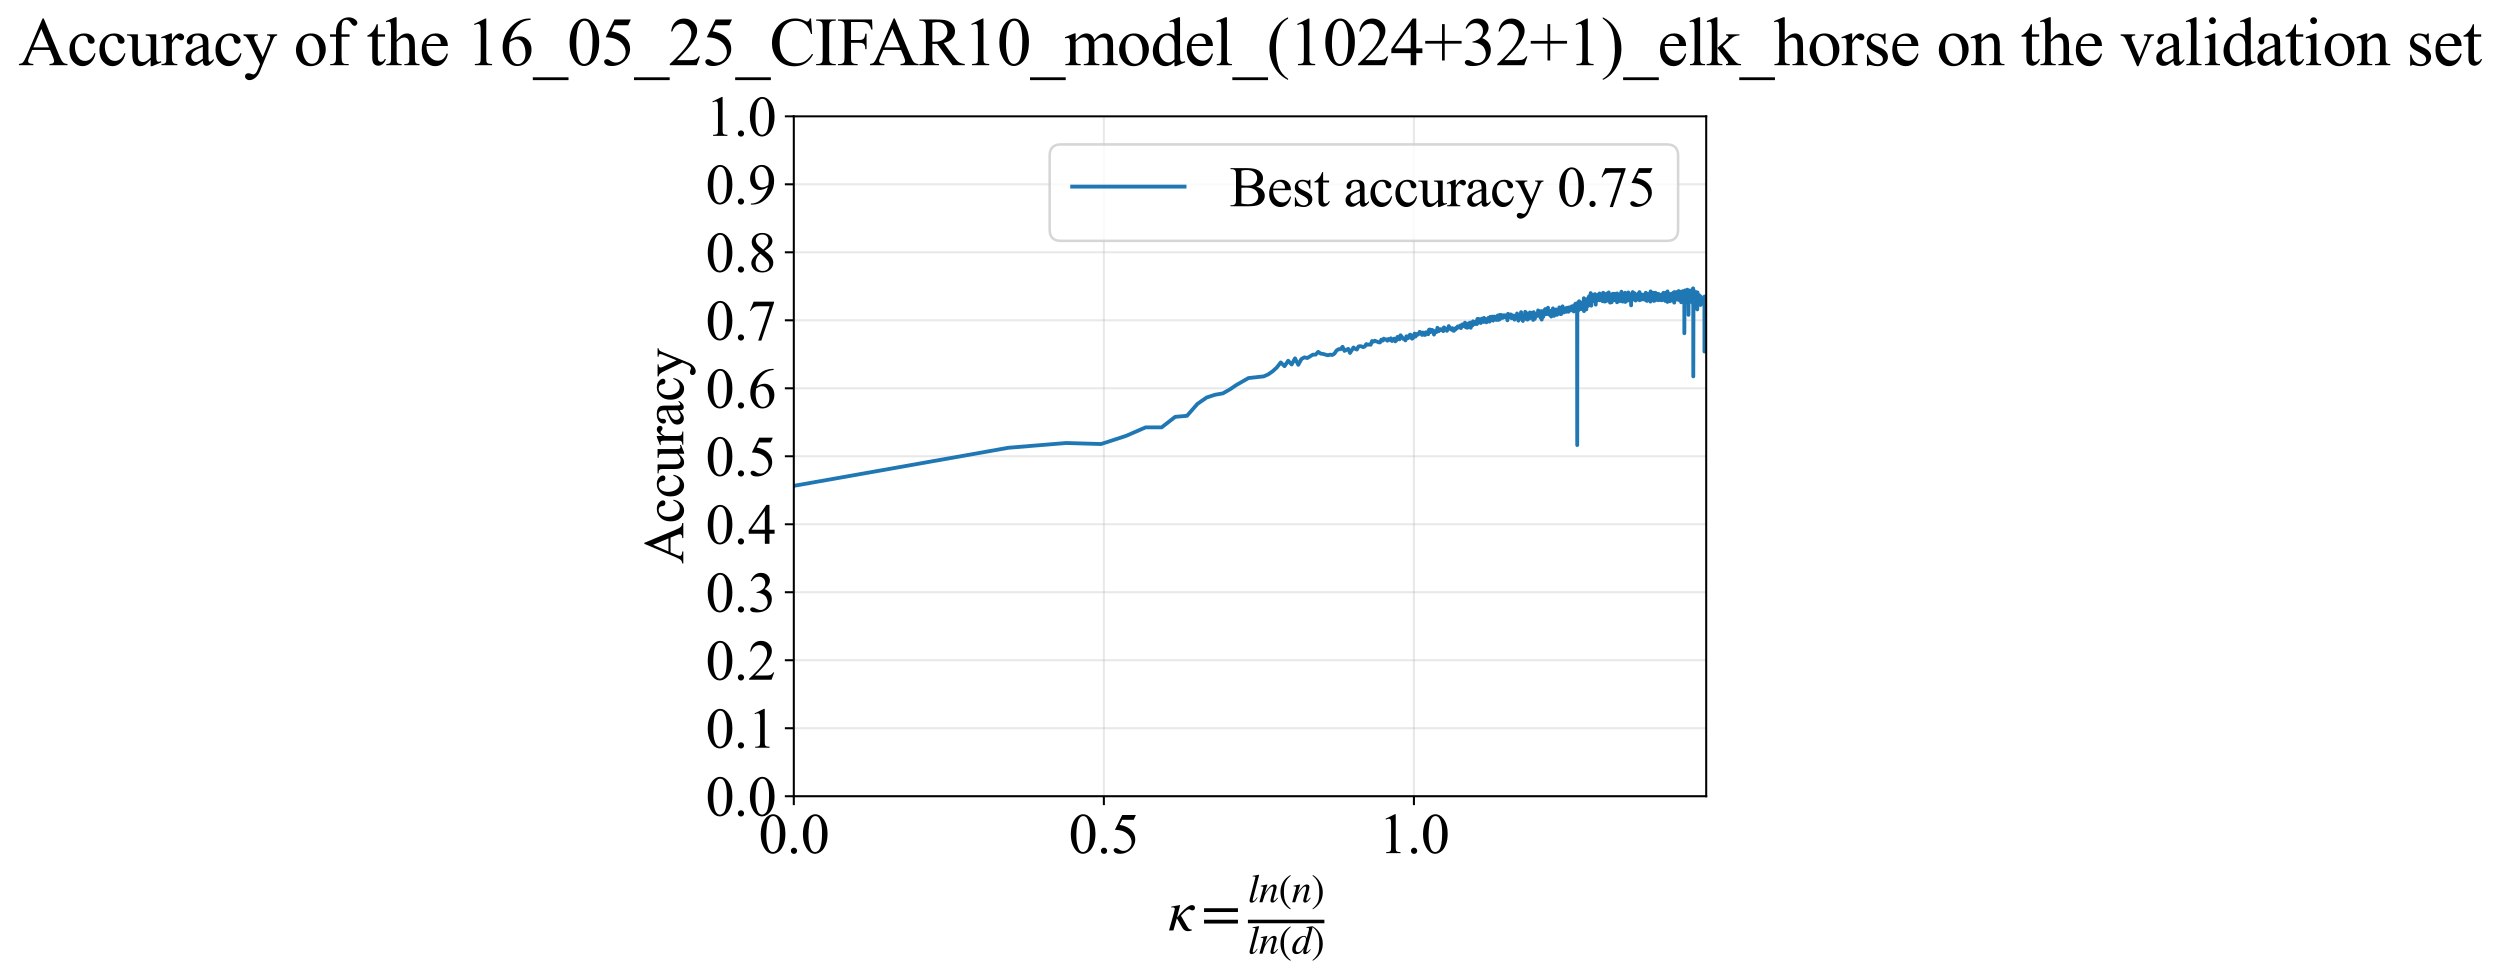 <?xml version="1.0" encoding="utf-8" standalone="no"?>
<!DOCTYPE svg PUBLIC "-//W3C//DTD SVG 1.1//EN"
  "http://www.w3.org/Graphics/SVG/1.1/DTD/svg11.dtd">
<svg xmlns:xlink="http://www.w3.org/1999/xlink" width="978.524pt" height="383.266pt" viewBox="0 0 978.524 383.266" xmlns="http://www.w3.org/2000/svg" version="1.1">
 <defs>
  <style type="text/css">*{stroke-linejoin: round; stroke-linecap: butt}</style>
 </defs>
 <g id="figure_1">
  <g id="patch_1">
   <path d="M -0 383.266 
L 978.524 383.266 
L 978.524 0 
L -0 0 
z
" style="fill: #ffffff"/>
  </g>
  <g id="axes_1">
   <g id="patch_2">
    <path d="M 310.702 311.644 
L 667.822 311.644 
L 667.822 45.532 
L 310.702 45.532 
z
" style="fill: #ffffff"/>
   </g>
   <g id="matplotlib.axis_1">
    <g id="xtick_1">
     <g id="line2d_1">
      <path d="M 310.702 311.644 
L 310.702 45.532 
" clip-path="url(#pc3861b9033)" style="fill: none; stroke: #b0b0b0; stroke-opacity: 0.3; stroke-width: 0.8; stroke-linecap: square"/>
     </g>
     <g id="line2d_2">
      <defs>
       <path id="mb26aa69d9a" d="M 0 0 
L 0 3.5 
" style="stroke: #000000; stroke-width: 0.8"/>
      </defs>
      <g>
       <use xlink:href="#mb26aa69d9a" x="310.702" y="311.644" style="stroke: #000000; stroke-width: 0.8"/>
      </g>
     </g>
     <g id="text_1">
      <!-- 0.0 -->
      <g transform="translate(296.952 333.92) scale(0.22 -0.22)">
       <defs>
        <path id="TimesNewRomanPSMT-30" d="M 231 2094 
Q 231 2819 450 3342 
Q 669 3866 1031 4122 
Q 1313 4325 1613 4325 
Q 2100 4325 2488 3828 
Q 2972 3213 2972 2159 
Q 2972 1422 2759 906 
Q 2547 391 2217 158 
Q 1888 -75 1581 -75 
Q 975 -75 572 641 
Q 231 1244 231 2094 
z
M 844 2016 
Q 844 1141 1059 588 
Q 1238 122 1591 122 
Q 1759 122 1940 273 
Q 2122 425 2216 781 
Q 2359 1319 2359 2297 
Q 2359 3022 2209 3506 
Q 2097 3866 1919 4016 
Q 1791 4119 1609 4119 
Q 1397 4119 1231 3928 
Q 1006 3669 925 3112 
Q 844 2556 844 2016 
z
" transform="scale(0.016)"/>
        <path id="TimesNewRomanPSMT-2e" d="M 800 606 
Q 947 606 1047 504 
Q 1147 403 1147 259 
Q 1147 116 1045 14 
Q 944 -88 800 -88 
Q 656 -88 554 14 
Q 453 116 453 259 
Q 453 406 554 506 
Q 656 606 800 606 
z
" transform="scale(0.016)"/>
       </defs>
       <use xlink:href="#TimesNewRomanPSMT-30"/>
       <use xlink:href="#TimesNewRomanPSMT-2e" transform="translate(50 0)"/>
       <use xlink:href="#TimesNewRomanPSMT-30" transform="translate(75 0)"/>
      </g>
     </g>
    </g>
    <g id="xtick_2">
     <g id="line2d_3">
      <path d="M 432.062 311.644 
L 432.062 45.532 
" clip-path="url(#pc3861b9033)" style="fill: none; stroke: #b0b0b0; stroke-opacity: 0.3; stroke-width: 0.8; stroke-linecap: square"/>
     </g>
     <g id="line2d_4">
      <g>
       <use xlink:href="#mb26aa69d9a" x="432.062" y="311.644" style="stroke: #000000; stroke-width: 0.8"/>
      </g>
     </g>
     <g id="text_2">
      <!-- 0.5 -->
      <g transform="translate(418.312 333.92) scale(0.22 -0.22)">
       <defs>
        <path id="TimesNewRomanPSMT-35" d="M 2778 4238 
L 2534 3706 
L 1259 3706 
L 981 3138 
Q 1809 3016 2294 2522 
Q 2709 2097 2709 1522 
Q 2709 1188 2573 903 
Q 2438 619 2231 419 
Q 2025 219 1772 97 
Q 1413 -75 1034 -75 
Q 653 -75 479 54 
Q 306 184 306 341 
Q 306 428 378 495 
Q 450 563 559 563 
Q 641 563 702 538 
Q 763 513 909 409 
Q 1144 247 1384 247 
Q 1750 247 2026 523 
Q 2303 800 2303 1197 
Q 2303 1581 2056 1914 
Q 1809 2247 1375 2428 
Q 1034 2569 447 2591 
L 1259 4238 
L 2778 4238 
z
" transform="scale(0.016)"/>
       </defs>
       <use xlink:href="#TimesNewRomanPSMT-30"/>
       <use xlink:href="#TimesNewRomanPSMT-2e" transform="translate(50 0)"/>
       <use xlink:href="#TimesNewRomanPSMT-35" transform="translate(75 0)"/>
      </g>
     </g>
    </g>
    <g id="xtick_3">
     <g id="line2d_5">
      <path d="M 553.422 311.644 
L 553.422 45.532 
" clip-path="url(#pc3861b9033)" style="fill: none; stroke: #b0b0b0; stroke-opacity: 0.3; stroke-width: 0.8; stroke-linecap: square"/>
     </g>
     <g id="line2d_6">
      <g>
       <use xlink:href="#mb26aa69d9a" x="553.422" y="311.644" style="stroke: #000000; stroke-width: 0.8"/>
      </g>
     </g>
     <g id="text_3">
      <!-- 1.0 -->
      <g transform="translate(539.672 333.92) scale(0.22 -0.22)">
       <defs>
        <path id="TimesNewRomanPSMT-31" d="M 750 3822 
L 1781 4325 
L 1884 4325 
L 1884 747 
Q 1884 391 1914 303 
Q 1944 216 2037 169 
Q 2131 122 2419 116 
L 2419 0 
L 825 0 
L 825 116 
Q 1125 122 1212 167 
Q 1300 213 1334 289 
Q 1369 366 1369 747 
L 1369 3034 
Q 1369 3497 1338 3628 
Q 1316 3728 1258 3775 
Q 1200 3822 1119 3822 
Q 1003 3822 797 3725 
L 750 3822 
z
" transform="scale(0.016)"/>
       </defs>
       <use xlink:href="#TimesNewRomanPSMT-31"/>
       <use xlink:href="#TimesNewRomanPSMT-2e" transform="translate(50 0)"/>
       <use xlink:href="#TimesNewRomanPSMT-30" transform="translate(75 0)"/>
      </g>
     </g>
    </g>
    <g id="text_4">
     <!-- $\kappa  = \frac{ln(n)}{ln(d)}$ -->
     <g transform="translate(457.252 364.186) scale(0.22 -0.22)">
      <defs>
       <path id="STIXGeneral-Italic-3ba" d="M 979 1440 
L 998 1446 
Q 1850 2541 2464 2790 
Q 2547 2822 2630 2822 
Q 2797 2822 2886 2736 
Q 2976 2650 2976 2522 
Q 2976 2387 2893 2307 
Q 2810 2227 2682 2227 
Q 2605 2227 2502 2288 
Q 2400 2349 2336 2349 
Q 2170 2349 1990 2205 
Q 1811 2061 1414 1645 
L 2042 544 
Q 2202 262 2310 182 
Q 2419 102 2624 102 
L 2624 0 
Q 2374 -83 2182 -83 
Q 1786 -83 1555 326 
L 960 1350 
L 576 0 
L 90 0 
L 640 1978 
Q 730 2317 730 2406 
Q 730 2560 518 2560 
L 339 2560 
L 339 2650 
Q 678 2694 1306 2822 
L 1325 2803 
L 979 1440 
z
" transform="scale(0.016)"/>
       <path id="STIXGeneral-Regular-3d" d="M 4077 2048 
L 307 2048 
L 307 2470 
L 4077 2470 
L 4077 2048 
z
M 4077 768 
L 307 768 
L 307 1190 
L 4077 1190 
L 4077 768 
z
" transform="scale(0.016)"/>
       <path id="STIXGeneral-Italic-6c" d="M 1786 4339 
L 806 595 
Q 755 410 755 320 
Q 755 205 864 205 
Q 1037 205 1293 570 
L 1453 794 
L 1542 730 
Q 1254 275 1046 102 
Q 838 -70 576 -70 
Q 262 -70 262 288 
Q 262 397 288 480 
L 1165 3834 
Q 1184 3898 1184 3955 
Q 1184 4096 870 4096 
L 755 4096 
L 755 4198 
Q 1203 4250 1747 4371 
L 1786 4339 
z
" transform="scale(0.016)"/>
       <path id="STIXGeneral-Italic-6e" d="M 2944 749 
L 3034 666 
Q 2707 218 2534 80 
Q 2362 -58 2138 -58 
Q 2010 -58 1923 28 
Q 1837 115 1837 288 
Q 1837 390 1939 768 
L 2221 1805 
Q 2310 2150 2310 2310 
Q 2310 2496 2157 2496 
Q 1971 2496 1750 2275 
Q 1530 2054 1210 1587 
Q 998 1274 899 1024 
Q 800 774 570 0 
L 90 0 
L 704 2240 
Q 717 2304 717 2349 
Q 717 2445 630 2480 
Q 544 2515 301 2522 
L 301 2624 
Q 550 2675 857 2729 
Q 1165 2784 1338 2822 
L 1363 2810 
L 934 1414 
Q 1408 2170 1753 2496 
Q 2099 2822 2413 2822 
Q 2611 2822 2720 2716 
Q 2829 2611 2829 2432 
Q 2829 2272 2765 2048 
L 2406 749 
Q 2317 429 2317 358 
Q 2317 243 2419 243 
Q 2541 243 2810 582 
Q 2854 634 2944 749 
z
" transform="scale(0.016)"/>
       <path id="STIXGeneral-Regular-28" d="M 1946 -1030 
L 1869 -1133 
Q 1126 -710 716 32 
Q 307 774 307 1613 
Q 307 3386 1888 4326 
L 1946 4224 
Q 1293 3667 1075 3126 
Q 858 2586 858 1632 
Q 858 685 1082 96 
Q 1306 -493 1946 -1030 
z
" transform="scale(0.016)"/>
       <path id="STIXGeneral-Regular-29" d="M 186 4224 
L 262 4326 
Q 992 3891 1408 3148 
Q 1824 2406 1824 1581 
Q 1824 -166 243 -1133 
L 186 -1030 
Q 845 -486 1059 54 
Q 1274 595 1274 1562 
Q 1274 2534 1059 3120 
Q 845 3706 186 4224 
z
" transform="scale(0.016)"/>
       <path id="STIXGeneral-Italic-64" d="M 3334 4371 
L 3373 4333 
L 3123 3360 
L 2739 1958 
Q 2323 429 2323 384 
Q 2323 256 2438 256 
Q 2522 256 2614 336 
Q 2707 416 2963 710 
L 3040 646 
Q 2547 -83 2099 -83 
Q 1978 -83 1907 -6 
Q 1837 70 1837 205 
Q 1837 397 1920 774 
Q 1645 307 1379 118 
Q 1114 -70 781 -70 
Q 461 -70 278 125 
Q 96 320 96 678 
Q 96 1440 713 2131 
Q 1331 2822 1965 2822 
Q 2163 2822 2256 2732 
Q 2349 2643 2381 2451 
L 2387 2451 
L 2675 3494 
Q 2765 3808 2765 3949 
Q 2765 4051 2694 4076 
Q 2624 4102 2355 4115 
L 2355 4224 
Q 2848 4269 3334 4371 
z
M 2278 2310 
Q 2278 2477 2185 2576 
Q 2093 2675 1978 2675 
Q 1677 2675 1395 2381 
Q 1075 2042 864 1571 
Q 653 1101 653 704 
Q 653 486 752 361 
Q 851 237 1024 237 
Q 1312 237 1606 550 
Q 1901 864 2089 1350 
Q 2278 1837 2278 2310 
z
" transform="scale(0.016)"/>
      </defs>
      <use xlink:href="#STIXGeneral-Italic-3ba" transform="translate(0 0.003)"/>
      <use xlink:href="#STIXGeneral-Regular-3d" transform="translate(58.84 0.003)"/>
      <use xlink:href="#STIXGeneral-Italic-6c" transform="translate(141.78 50.192) scale(0.7)"/>
      <use xlink:href="#STIXGeneral-Italic-6e" transform="translate(161.24 50.192) scale(0.7)"/>
      <use xlink:href="#STIXGeneral-Regular-28" transform="translate(196.24 50.192) scale(0.7)"/>
      <use xlink:href="#STIXGeneral-Italic-6e" transform="translate(219.55 50.192) scale(0.7)"/>
      <use xlink:href="#STIXGeneral-Regular-29" transform="translate(254.55 50.192) scale(0.7)"/>
      <use xlink:href="#STIXGeneral-Italic-6c" transform="translate(141.78 -41.258) scale(0.7)"/>
      <use xlink:href="#STIXGeneral-Italic-6e" transform="translate(161.24 -41.258) scale(0.7)"/>
      <use xlink:href="#STIXGeneral-Regular-28" transform="translate(196.24 -41.258) scale(0.7)"/>
      <use xlink:href="#STIXGeneral-Italic-64" transform="translate(219.55 -41.258) scale(0.7)"/>
      <use xlink:href="#STIXGeneral-Regular-29" transform="translate(254.55 -41.258) scale(0.7)"/>
      <path d="M 141.78 12.8 
L 141.78 19.05 
L 277.86 19.05 
L 277.86 12.8 
L 141.78 12.8 
z
"/>
     </g>
    </g>
   </g>
   <g id="matplotlib.axis_2">
    <g id="ytick_1">
     <g id="line2d_7">
      <path d="M 310.702 311.644 
L 667.822 311.644 
" clip-path="url(#pc3861b9033)" style="fill: none; stroke: #b0b0b0; stroke-opacity: 0.3; stroke-width: 0.8; stroke-linecap: square"/>
     </g>
     <g id="line2d_8">
      <defs>
       <path id="mf32f20c4bc" d="M 0 0 
L -3.5 0 
" style="stroke: #000000; stroke-width: 0.8"/>
      </defs>
      <g>
       <use xlink:href="#mf32f20c4bc" x="310.702" y="311.644" style="stroke: #000000; stroke-width: 0.8"/>
      </g>
     </g>
     <g id="text_5">
      <!-- 0.0 -->
      <g transform="translate(276.202 319.282) scale(0.22 -0.22)">
       <use xlink:href="#TimesNewRomanPSMT-30"/>
       <use xlink:href="#TimesNewRomanPSMT-2e" transform="translate(50 0)"/>
       <use xlink:href="#TimesNewRomanPSMT-30" transform="translate(75 0)"/>
      </g>
     </g>
    </g>
    <g id="ytick_2">
     <g id="line2d_9">
      <path d="M 310.702 285.032 
L 667.822 285.032 
" clip-path="url(#pc3861b9033)" style="fill: none; stroke: #b0b0b0; stroke-opacity: 0.3; stroke-width: 0.8; stroke-linecap: square"/>
     </g>
     <g id="line2d_10">
      <g>
       <use xlink:href="#mf32f20c4bc" x="310.702" y="285.032" style="stroke: #000000; stroke-width: 0.8"/>
      </g>
     </g>
     <g id="text_6">
      <!-- 0.1 -->
      <g transform="translate(276.202 292.67) scale(0.22 -0.22)">
       <use xlink:href="#TimesNewRomanPSMT-30"/>
       <use xlink:href="#TimesNewRomanPSMT-2e" transform="translate(50 0)"/>
       <use xlink:href="#TimesNewRomanPSMT-31" transform="translate(75 0)"/>
      </g>
     </g>
    </g>
    <g id="ytick_3">
     <g id="line2d_11">
      <path d="M 310.702 258.421 
L 667.822 258.421 
" clip-path="url(#pc3861b9033)" style="fill: none; stroke: #b0b0b0; stroke-opacity: 0.3; stroke-width: 0.8; stroke-linecap: square"/>
     </g>
     <g id="line2d_12">
      <g>
       <use xlink:href="#mf32f20c4bc" x="310.702" y="258.421" style="stroke: #000000; stroke-width: 0.8"/>
      </g>
     </g>
     <g id="text_7">
      <!-- 0.2 -->
      <g transform="translate(276.202 266.059) scale(0.22 -0.22)">
       <defs>
        <path id="TimesNewRomanPSMT-32" d="M 2934 816 
L 2638 0 
L 138 0 
L 138 116 
Q 1241 1122 1691 1759 
Q 2141 2397 2141 2925 
Q 2141 3328 1894 3587 
Q 1647 3847 1303 3847 
Q 991 3847 742 3664 
Q 494 3481 375 3128 
L 259 3128 
Q 338 3706 661 4015 
Q 984 4325 1469 4325 
Q 1984 4325 2329 3994 
Q 2675 3663 2675 3213 
Q 2675 2891 2525 2569 
Q 2294 2063 1775 1497 
Q 997 647 803 472 
L 1909 472 
Q 2247 472 2383 497 
Q 2519 522 2628 598 
Q 2738 675 2819 816 
L 2934 816 
z
" transform="scale(0.016)"/>
       </defs>
       <use xlink:href="#TimesNewRomanPSMT-30"/>
       <use xlink:href="#TimesNewRomanPSMT-2e" transform="translate(50 0)"/>
       <use xlink:href="#TimesNewRomanPSMT-32" transform="translate(75 0)"/>
      </g>
     </g>
    </g>
    <g id="ytick_4">
     <g id="line2d_13">
      <path d="M 310.702 231.81 
L 667.822 231.81 
" clip-path="url(#pc3861b9033)" style="fill: none; stroke: #b0b0b0; stroke-opacity: 0.3; stroke-width: 0.8; stroke-linecap: square"/>
     </g>
     <g id="line2d_14">
      <g>
       <use xlink:href="#mf32f20c4bc" x="310.702" y="231.81" style="stroke: #000000; stroke-width: 0.8"/>
      </g>
     </g>
     <g id="text_8">
      <!-- 0.3 -->
      <g transform="translate(276.202 239.448) scale(0.22 -0.22)">
       <defs>
        <path id="TimesNewRomanPSMT-33" d="M 325 3431 
Q 506 3859 782 4092 
Q 1059 4325 1472 4325 
Q 1981 4325 2253 3994 
Q 2459 3747 2459 3466 
Q 2459 3003 1878 2509 
Q 2269 2356 2469 2072 
Q 2669 1788 2669 1403 
Q 2669 853 2319 450 
Q 1863 -75 997 -75 
Q 569 -75 414 31 
Q 259 138 259 259 
Q 259 350 332 419 
Q 406 488 509 488 
Q 588 488 669 463 
Q 722 447 909 348 
Q 1097 250 1169 231 
Q 1284 197 1416 197 
Q 1734 197 1970 444 
Q 2206 691 2206 1028 
Q 2206 1275 2097 1509 
Q 2016 1684 1919 1775 
Q 1784 1900 1550 2001 
Q 1316 2103 1072 2103 
L 972 2103 
L 972 2197 
Q 1219 2228 1467 2375 
Q 1716 2522 1828 2728 
Q 1941 2934 1941 3181 
Q 1941 3503 1739 3701 
Q 1538 3900 1238 3900 
Q 753 3900 428 3381 
L 325 3431 
z
" transform="scale(0.016)"/>
       </defs>
       <use xlink:href="#TimesNewRomanPSMT-30"/>
       <use xlink:href="#TimesNewRomanPSMT-2e" transform="translate(50 0)"/>
       <use xlink:href="#TimesNewRomanPSMT-33" transform="translate(75 0)"/>
      </g>
     </g>
    </g>
    <g id="ytick_5">
     <g id="line2d_15">
      <path d="M 310.702 205.199 
L 667.822 205.199 
" clip-path="url(#pc3861b9033)" style="fill: none; stroke: #b0b0b0; stroke-opacity: 0.3; stroke-width: 0.8; stroke-linecap: square"/>
     </g>
     <g id="line2d_16">
      <g>
       <use xlink:href="#mf32f20c4bc" x="310.702" y="205.199" style="stroke: #000000; stroke-width: 0.8"/>
      </g>
     </g>
     <g id="text_9">
      <!-- 0.4 -->
      <g transform="translate(276.202 212.837) scale(0.22 -0.22)">
       <defs>
        <path id="TimesNewRomanPSMT-34" d="M 2978 1563 
L 2978 1119 
L 2409 1119 
L 2409 0 
L 1894 0 
L 1894 1119 
L 100 1119 
L 100 1519 
L 2066 4325 
L 2409 4325 
L 2409 1563 
L 2978 1563 
z
M 1894 1563 
L 1894 3666 
L 406 1563 
L 1894 1563 
z
" transform="scale(0.016)"/>
       </defs>
       <use xlink:href="#TimesNewRomanPSMT-30"/>
       <use xlink:href="#TimesNewRomanPSMT-2e" transform="translate(50 0)"/>
       <use xlink:href="#TimesNewRomanPSMT-34" transform="translate(75 0)"/>
      </g>
     </g>
    </g>
    <g id="ytick_6">
     <g id="line2d_17">
      <path d="M 310.702 178.588 
L 667.822 178.588 
" clip-path="url(#pc3861b9033)" style="fill: none; stroke: #b0b0b0; stroke-opacity: 0.3; stroke-width: 0.8; stroke-linecap: square"/>
     </g>
     <g id="line2d_18">
      <g>
       <use xlink:href="#mf32f20c4bc" x="310.702" y="178.588" style="stroke: #000000; stroke-width: 0.8"/>
      </g>
     </g>
     <g id="text_10">
      <!-- 0.5 -->
      <g transform="translate(276.202 186.226) scale(0.22 -0.22)">
       <use xlink:href="#TimesNewRomanPSMT-30"/>
       <use xlink:href="#TimesNewRomanPSMT-2e" transform="translate(50 0)"/>
       <use xlink:href="#TimesNewRomanPSMT-35" transform="translate(75 0)"/>
      </g>
     </g>
    </g>
    <g id="ytick_7">
     <g id="line2d_19">
      <path d="M 310.702 151.976 
L 667.822 151.976 
" clip-path="url(#pc3861b9033)" style="fill: none; stroke: #b0b0b0; stroke-opacity: 0.3; stroke-width: 0.8; stroke-linecap: square"/>
     </g>
     <g id="line2d_20">
      <g>
       <use xlink:href="#mf32f20c4bc" x="310.702" y="151.976" style="stroke: #000000; stroke-width: 0.8"/>
      </g>
     </g>
     <g id="text_11">
      <!-- 0.6 -->
      <g transform="translate(276.202 159.614) scale(0.22 -0.22)">
       <defs>
        <path id="TimesNewRomanPSMT-36" d="M 2869 4325 
L 2869 4209 
Q 2456 4169 2195 4045 
Q 1934 3922 1679 3669 
Q 1425 3416 1258 3105 
Q 1091 2794 978 2366 
Q 1428 2675 1881 2675 
Q 2316 2675 2634 2325 
Q 2953 1975 2953 1425 
Q 2953 894 2631 456 
Q 2244 -75 1606 -75 
Q 1172 -75 869 213 
Q 275 772 275 1663 
Q 275 2231 503 2743 
Q 731 3256 1154 3653 
Q 1578 4050 1965 4187 
Q 2353 4325 2688 4325 
L 2869 4325 
z
M 925 2138 
Q 869 1716 869 1456 
Q 869 1156 980 804 
Q 1091 453 1309 247 
Q 1469 100 1697 100 
Q 1969 100 2183 356 
Q 2397 613 2397 1088 
Q 2397 1622 2184 2012 
Q 1972 2403 1581 2403 
Q 1463 2403 1327 2353 
Q 1191 2303 925 2138 
z
" transform="scale(0.016)"/>
       </defs>
       <use xlink:href="#TimesNewRomanPSMT-30"/>
       <use xlink:href="#TimesNewRomanPSMT-2e" transform="translate(50 0)"/>
       <use xlink:href="#TimesNewRomanPSMT-36" transform="translate(75 0)"/>
      </g>
     </g>
    </g>
    <g id="ytick_8">
     <g id="line2d_21">
      <path d="M 310.702 125.365 
L 667.822 125.365 
" clip-path="url(#pc3861b9033)" style="fill: none; stroke: #b0b0b0; stroke-opacity: 0.3; stroke-width: 0.8; stroke-linecap: square"/>
     </g>
     <g id="line2d_22">
      <g>
       <use xlink:href="#mf32f20c4bc" x="310.702" y="125.365" style="stroke: #000000; stroke-width: 0.8"/>
      </g>
     </g>
     <g id="text_12">
      <!-- 0.7 -->
      <g transform="translate(276.202 133.003) scale(0.22 -0.22)">
       <defs>
        <path id="TimesNewRomanPSMT-37" d="M 644 4238 
L 2916 4238 
L 2916 4119 
L 1503 -88 
L 1153 -88 
L 2419 3728 
L 1253 3728 
Q 900 3728 750 3644 
Q 488 3500 328 3200 
L 238 3234 
L 644 4238 
z
" transform="scale(0.016)"/>
       </defs>
       <use xlink:href="#TimesNewRomanPSMT-30"/>
       <use xlink:href="#TimesNewRomanPSMT-2e" transform="translate(50 0)"/>
       <use xlink:href="#TimesNewRomanPSMT-37" transform="translate(75 0)"/>
      </g>
     </g>
    </g>
    <g id="ytick_9">
     <g id="line2d_23">
      <path d="M 310.702 98.754 
L 667.822 98.754 
" clip-path="url(#pc3861b9033)" style="fill: none; stroke: #b0b0b0; stroke-opacity: 0.3; stroke-width: 0.8; stroke-linecap: square"/>
     </g>
     <g id="line2d_24">
      <g>
       <use xlink:href="#mf32f20c4bc" x="310.702" y="98.754" style="stroke: #000000; stroke-width: 0.8"/>
      </g>
     </g>
     <g id="text_13">
      <!-- 0.8 -->
      <g transform="translate(276.202 106.392) scale(0.22 -0.22)">
       <defs>
        <path id="TimesNewRomanPSMT-38" d="M 1228 2134 
Q 725 2547 579 2797 
Q 434 3047 434 3316 
Q 434 3728 753 4026 
Q 1072 4325 1600 4325 
Q 2113 4325 2425 4047 
Q 2738 3769 2738 3413 
Q 2738 3175 2569 2928 
Q 2400 2681 1866 2347 
Q 2416 1922 2594 1678 
Q 2831 1359 2831 1006 
Q 2831 559 2490 242 
Q 2150 -75 1597 -75 
Q 994 -75 656 303 
Q 388 606 388 966 
Q 388 1247 577 1523 
Q 766 1800 1228 2134 
z
M 1719 2469 
Q 2094 2806 2194 3001 
Q 2294 3197 2294 3444 
Q 2294 3772 2109 3958 
Q 1925 4144 1606 4144 
Q 1288 4144 1088 3959 
Q 888 3775 888 3528 
Q 888 3366 970 3203 
Q 1053 3041 1206 2894 
L 1719 2469 
z
M 1375 2016 
Q 1116 1797 991 1539 
Q 866 1281 866 981 
Q 866 578 1086 336 
Q 1306 94 1647 94 
Q 1984 94 2187 284 
Q 2391 475 2391 747 
Q 2391 972 2272 1150 
Q 2050 1481 1375 2016 
z
" transform="scale(0.016)"/>
       </defs>
       <use xlink:href="#TimesNewRomanPSMT-30"/>
       <use xlink:href="#TimesNewRomanPSMT-2e" transform="translate(50 0)"/>
       <use xlink:href="#TimesNewRomanPSMT-38" transform="translate(75 0)"/>
      </g>
     </g>
    </g>
    <g id="ytick_10">
     <g id="line2d_25">
      <path d="M 310.702 72.143 
L 667.822 72.143 
" clip-path="url(#pc3861b9033)" style="fill: none; stroke: #b0b0b0; stroke-opacity: 0.3; stroke-width: 0.8; stroke-linecap: square"/>
     </g>
     <g id="line2d_26">
      <g>
       <use xlink:href="#mf32f20c4bc" x="310.702" y="72.143" style="stroke: #000000; stroke-width: 0.8"/>
      </g>
     </g>
     <g id="text_14">
      <!-- 0.9 -->
      <g transform="translate(276.202 79.781) scale(0.22 -0.22)">
       <defs>
        <path id="TimesNewRomanPSMT-39" d="M 338 -88 
L 338 28 
Q 744 34 1094 217 
Q 1444 400 1770 856 
Q 2097 1313 2225 1859 
Q 1734 1544 1338 1544 
Q 891 1544 572 1889 
Q 253 2234 253 2806 
Q 253 3363 572 3797 
Q 956 4325 1575 4325 
Q 2097 4325 2469 3894 
Q 2925 3359 2925 2575 
Q 2925 1869 2578 1258 
Q 2231 647 1613 244 
Q 1109 -88 516 -88 
L 338 -88 
z
M 2275 2091 
Q 2331 2497 2331 2741 
Q 2331 3044 2228 3395 
Q 2125 3747 1936 3934 
Q 1747 4122 1506 4122 
Q 1228 4122 1018 3872 
Q 809 3622 809 3128 
Q 809 2469 1088 2097 
Q 1291 1828 1588 1828 
Q 1731 1828 1928 1897 
Q 2125 1966 2275 2091 
z
" transform="scale(0.016)"/>
       </defs>
       <use xlink:href="#TimesNewRomanPSMT-30"/>
       <use xlink:href="#TimesNewRomanPSMT-2e" transform="translate(50 0)"/>
       <use xlink:href="#TimesNewRomanPSMT-39" transform="translate(75 0)"/>
      </g>
     </g>
    </g>
    <g id="ytick_11">
     <g id="line2d_27">
      <path d="M 310.702 45.532 
L 667.822 45.532 
" clip-path="url(#pc3861b9033)" style="fill: none; stroke: #b0b0b0; stroke-opacity: 0.3; stroke-width: 0.8; stroke-linecap: square"/>
     </g>
     <g id="line2d_28">
      <g>
       <use xlink:href="#mf32f20c4bc" x="310.702" y="45.532" style="stroke: #000000; stroke-width: 0.8"/>
      </g>
     </g>
     <g id="text_15">
      <!-- 1.0 -->
      <g transform="translate(276.202 53.17) scale(0.22 -0.22)">
       <use xlink:href="#TimesNewRomanPSMT-31"/>
       <use xlink:href="#TimesNewRomanPSMT-2e" transform="translate(50 0)"/>
       <use xlink:href="#TimesNewRomanPSMT-30" transform="translate(75 0)"/>
      </g>
     </g>
    </g>
    <g id="text_16">
     <!-- Accuracy -->
     <g transform="translate(267.455 220.726) rotate(-90) scale(0.22 -0.22)">
      <defs>
       <path id="TimesNewRomanPSMT-41" d="M 2928 1419 
L 1288 1419 
L 1000 750 
Q 894 503 894 381 
Q 894 284 986 211 
Q 1078 138 1384 116 
L 1384 0 
L 50 0 
L 50 116 
Q 316 163 394 238 
Q 553 388 747 847 
L 2238 4334 
L 2347 4334 
L 3822 809 
Q 4000 384 4145 257 
Q 4291 131 4550 116 
L 4550 0 
L 2878 0 
L 2878 116 
Q 3131 128 3220 200 
Q 3309 272 3309 375 
Q 3309 513 3184 809 
L 2928 1419 
z
M 2841 1650 
L 2122 3363 
L 1384 1650 
L 2841 1650 
z
" transform="scale(0.016)"/>
       <path id="TimesNewRomanPSMT-63" d="M 2631 1088 
Q 2516 522 2178 217 
Q 1841 -88 1431 -88 
Q 944 -88 581 321 
Q 219 731 219 1428 
Q 219 2103 620 2525 
Q 1022 2947 1584 2947 
Q 2006 2947 2278 2723 
Q 2550 2500 2550 2259 
Q 2550 2141 2473 2067 
Q 2397 1994 2259 1994 
Q 2075 1994 1981 2113 
Q 1928 2178 1911 2362 
Q 1894 2547 1784 2644 
Q 1675 2738 1481 2738 
Q 1169 2738 978 2506 
Q 725 2200 725 1697 
Q 725 1184 976 792 
Q 1228 400 1656 400 
Q 1963 400 2206 609 
Q 2378 753 2541 1131 
L 2631 1088 
z
" transform="scale(0.016)"/>
       <path id="TimesNewRomanPSMT-75" d="M 2709 2863 
L 2709 1128 
Q 2709 631 2732 520 
Q 2756 409 2807 365 
Q 2859 322 2928 322 
Q 3025 322 3147 375 
L 3191 266 
L 2334 -88 
L 2194 -88 
L 2194 519 
Q 1825 119 1631 15 
Q 1438 -88 1222 -88 
Q 981 -88 804 51 
Q 628 191 559 409 
Q 491 628 491 1028 
L 491 2306 
Q 491 2509 447 2587 
Q 403 2666 317 2708 
Q 231 2750 6 2747 
L 6 2863 
L 1009 2863 
L 1009 947 
Q 1009 547 1148 422 
Q 1288 297 1484 297 
Q 1619 297 1789 381 
Q 1959 466 2194 703 
L 2194 2325 
Q 2194 2569 2105 2655 
Q 2016 2741 1734 2747 
L 1734 2863 
L 2709 2863 
z
" transform="scale(0.016)"/>
       <path id="TimesNewRomanPSMT-72" d="M 1038 2947 
L 1038 2303 
Q 1397 2947 1775 2947 
Q 1947 2947 2059 2842 
Q 2172 2738 2172 2600 
Q 2172 2478 2090 2393 
Q 2009 2309 1897 2309 
Q 1788 2309 1652 2417 
Q 1516 2525 1450 2525 
Q 1394 2525 1328 2463 
Q 1188 2334 1038 2041 
L 1038 669 
Q 1038 431 1097 309 
Q 1138 225 1241 169 
Q 1344 113 1538 113 
L 1538 0 
L 72 0 
L 72 113 
Q 291 113 397 181 
Q 475 231 506 341 
Q 522 394 522 644 
L 522 1753 
Q 522 2253 501 2348 
Q 481 2444 426 2487 
Q 372 2531 291 2531 
Q 194 2531 72 2484 
L 41 2597 
L 906 2947 
L 1038 2947 
z
" transform="scale(0.016)"/>
       <path id="TimesNewRomanPSMT-61" d="M 1822 413 
Q 1381 72 1269 19 
Q 1100 -59 909 -59 
Q 613 -59 420 144 
Q 228 347 228 678 
Q 228 888 322 1041 
Q 450 1253 767 1440 
Q 1084 1628 1822 1897 
L 1822 2009 
Q 1822 2438 1686 2597 
Q 1550 2756 1291 2756 
Q 1094 2756 978 2650 
Q 859 2544 859 2406 
L 866 2225 
Q 866 2081 792 2003 
Q 719 1925 600 1925 
Q 484 1925 411 2006 
Q 338 2088 338 2228 
Q 338 2497 613 2722 
Q 888 2947 1384 2947 
Q 1766 2947 2009 2819 
Q 2194 2722 2281 2516 
Q 2338 2381 2338 1966 
L 2338 994 
Q 2338 584 2353 492 
Q 2369 400 2405 369 
Q 2441 338 2488 338 
Q 2538 338 2575 359 
Q 2641 400 2828 588 
L 2828 413 
Q 2478 -56 2159 -56 
Q 2006 -56 1915 50 
Q 1825 156 1822 413 
z
M 1822 616 
L 1822 1706 
Q 1350 1519 1213 1441 
Q 966 1303 859 1153 
Q 753 1003 753 825 
Q 753 600 887 451 
Q 1022 303 1197 303 
Q 1434 303 1822 616 
z
" transform="scale(0.016)"/>
       <path id="TimesNewRomanPSMT-79" d="M 38 2863 
L 1372 2863 
L 1372 2747 
L 1306 2747 
Q 1166 2747 1095 2686 
Q 1025 2625 1025 2534 
Q 1025 2413 1128 2197 
L 1825 753 
L 2466 2334 
Q 2519 2463 2519 2588 
Q 2519 2644 2497 2672 
Q 2472 2706 2419 2726 
Q 2366 2747 2231 2747 
L 2231 2863 
L 3163 2863 
L 3163 2747 
Q 3047 2734 2984 2696 
Q 2922 2659 2847 2556 
Q 2819 2513 2741 2316 
L 1575 -541 
Q 1406 -956 1132 -1168 
Q 859 -1381 606 -1381 
Q 422 -1381 303 -1275 
Q 184 -1169 184 -1031 
Q 184 -900 270 -820 
Q 356 -741 506 -741 
Q 609 -741 788 -809 
Q 913 -856 944 -856 
Q 1038 -856 1148 -759 
Q 1259 -663 1372 -384 
L 1575 113 
L 547 2272 
Q 500 2369 397 2513 
Q 319 2622 269 2659 
Q 197 2709 38 2747 
L 38 2863 
z
" transform="scale(0.016)"/>
      </defs>
      <use xlink:href="#TimesNewRomanPSMT-41"/>
      <use xlink:href="#TimesNewRomanPSMT-63" transform="translate(72.217 0)"/>
      <use xlink:href="#TimesNewRomanPSMT-63" transform="translate(116.602 0)"/>
      <use xlink:href="#TimesNewRomanPSMT-75" transform="translate(160.986 0)"/>
      <use xlink:href="#TimesNewRomanPSMT-72" transform="translate(210.986 0)"/>
      <use xlink:href="#TimesNewRomanPSMT-61" transform="translate(244.287 0)"/>
      <use xlink:href="#TimesNewRomanPSMT-63" transform="translate(288.672 0)"/>
      <use xlink:href="#TimesNewRomanPSMT-79" transform="translate(333.057 0)"/>
     </g>
    </g>
   </g>
   <g id="line2d_29">
    <path d="M 310.702 190.163 
L 394.681 175.261 
L 417.325 173.398 
L 430.963 173.797 
L 440.753 170.604 
L 448.396 167.278 
L 454.666 167.278 
L 459.982 163.153 
L 464.596 162.754 
L 468.672 158.097 
L 472.323 155.569 
L 475.629 154.504 
L 478.65 153.972 
L 481.43 152.375 
L 484.006 150.646 
L 488.651 147.985 
L 494.635 147.319 
L 496.422 146.521 
L 498.122 145.323 
L 499.743 143.86 
L 501.293 141.864 
L 502.777 143.328 
L 504.201 141.199 
L 505.569 142.662 
L 506.885 140.267 
L 508.154 142.795 
L 509.379 140.533 
L 510.562 139.868 
L 511.706 140.134 
L 513.889 138.804 
L 514.931 138.804 
L 515.943 137.739 
L 516.927 138.405 
L 517.883 138.538 
L 519.722 139.07 
L 520.606 138.804 
L 521.469 138.937 
L 522.311 138.405 
L 523.133 137.207 
L 523.936 136.675 
L 524.721 136.675 
L 525.489 135.743 
L 526.241 137.34 
L 527.697 136.542 
L 528.403 138.138 
L 529.774 136.01 
L 530.439 136.542 
L 531.093 136.808 
L 531.734 135.61 
L 532.364 135.477 
L 532.982 135.61 
L 533.59 135.877 
L 534.188 135.61 
L 534.776 134.679 
L 535.353 134.945 
L 535.922 134.812 
L 536.481 134.945 
L 537.032 133.482 
L 537.574 133.748 
L 538.108 133.348 
L 538.634 133.615 
L 539.152 133.748 
L 539.662 134.014 
L 540.165 134.014 
L 540.661 132.949 
L 541.15 133.348 
L 541.633 132.55 
L 542.108 132.949 
L 542.578 132.816 
L 543.041 133.348 
L 543.498 132.683 
L 543.949 133.082 
L 544.395 132.417 
L 544.835 133.482 
L 545.698 132.55 
L 546.122 133.615 
L 546.541 133.215 
L 546.955 131.885 
L 547.364 131.885 
L 547.769 132.816 
L 548.168 131.22 
L 549.341 132.683 
L 549.723 132.816 
L 550.101 133.215 
L 550.475 131.619 
L 550.846 132.417 
L 551.212 132.284 
L 551.574 131.353 
L 551.933 130.953 
L 552.288 131.22 
L 552.64 132.55 
L 552.988 132.417 
L 553.333 131.752 
L 553.674 130.554 
L 554.012 131.752 
L 554.347 131.353 
L 554.678 130.687 
L 555.007 130.953 
L 555.332 130.687 
L 555.655 129.889 
L 555.974 130.022 
L 556.605 131.087 
L 556.916 130.155 
L 557.224 130.421 
L 557.529 131.087 
L 557.832 131.087 
L 558.133 130.022 
L 558.43 130.288 
L 558.726 130.155 
L 559.018 130.82 
L 559.309 129.091 
L 559.597 128.958 
L 559.882 130.022 
L 560.166 129.756 
L 560.447 129.091 
L 560.726 129.49 
L 561.002 129.357 
L 561.277 130.953 
L 561.549 129.756 
L 561.819 129.623 
L 562.087 130.022 
L 562.353 129.889 
L 562.617 128.292 
L 563.14 129.623 
L 563.398 129.091 
L 563.654 128.825 
L 564.161 129.224 
L 564.412 128.825 
L 564.661 128.825 
L 564.909 129.623 
L 565.154 128.159 
L 565.398 128.292 
L 565.64 128.958 
L 565.881 128.691 
L 566.119 128.958 
L 566.357 129.49 
L 566.592 128.825 
L 566.826 128.825 
L 567.059 127.627 
L 567.29 128.026 
L 567.519 128.691 
L 567.747 128.558 
L 567.974 128.958 
L 568.423 128.425 
L 568.645 129.357 
L 568.866 128.825 
L 569.085 129.49 
L 569.303 128.691 
L 569.52 128.691 
L 569.735 128.958 
L 569.949 128.292 
L 570.162 128.159 
L 570.373 128.425 
L 570.583 127.76 
L 570.792 128.159 
L 571 128.026 
L 571.207 127.76 
L 571.412 127.893 
L 571.616 127.361 
L 571.819 128.425 
L 572.02 127.361 
L 572.221 127.893 
L 572.42 126.962 
L 572.619 127.494 
L 572.816 127.228 
L 573.012 127.627 
L 573.207 127.494 
L 573.401 126.296 
L 573.785 128.159 
L 573.976 127.361 
L 574.166 127.361 
L 574.355 128.292 
L 574.542 126.696 
L 574.729 127.095 
L 574.915 126.696 
L 575.099 126.962 
L 575.283 126.296 
L 575.466 126.296 
L 575.648 128.292 
L 576.008 127.228 
L 576.187 126.163 
L 576.365 127.361 
L 576.543 125.764 
L 576.719 126.563 
L 576.894 126.829 
L 577.069 126.829 
L 577.416 126.563 
L 577.588 126.829 
L 577.759 125.764 
L 578.098 126.829 
L 578.267 124.833 
L 578.435 125.232 
L 578.602 126.296 
L 578.768 124.833 
L 579.099 125.631 
L 579.263 125.631 
L 579.426 124.966 
L 579.588 126.43 
L 579.75 125.232 
L 579.911 125.498 
L 580.071 124.7 
L 580.23 125.631 
L 580.704 126.03 
L 580.861 124.434 
L 581.017 124.833 
L 581.327 124.833 
L 581.786 126.163 
L 582.089 124.966 
L 582.24 125.365 
L 582.539 124.434 
L 582.836 125.764 
L 582.983 125.897 
L 583.276 124.035 
L 583.566 125.232 
L 583.711 124.434 
L 583.854 125.365 
L 584.14 123.901 
L 584.424 125.498 
L 584.564 124.301 
L 584.705 124.833 
L 584.845 124.035 
L 584.984 123.901 
L 585.26 124.567 
L 585.398 124.7 
L 585.535 124.168 
L 585.671 125.232 
L 585.807 124.966 
L 586.212 123.502 
L 586.479 125.232 
L 586.744 123.369 
L 586.876 123.768 
L 587.008 124.966 
L 587.138 123.236 
L 587.269 123.635 
L 587.399 124.567 
L 587.528 123.236 
L 587.657 124.434 
L 587.785 124.168 
L 588.168 124.434 
L 588.295 123.635 
L 588.421 123.768 
L 588.672 123.369 
L 588.797 123.901 
L 588.921 123.768 
L 589.045 124.168 
L 589.168 123.635 
L 589.414 124.035 
L 589.536 123.369 
L 589.658 123.768 
L 589.779 123.635 
L 590.021 125.365 
L 590.26 122.837 
L 590.498 123.635 
L 590.735 124.168 
L 591.087 123.103 
L 591.203 123.369 
L 591.319 124.301 
L 591.435 123.103 
L 591.665 124.567 
L 591.78 123.901 
L 591.894 124.168 
L 592.008 124.035 
L 592.347 124.567 
L 592.46 123.502 
L 592.572 124.567 
L 592.683 123.768 
L 592.795 125.099 
L 592.906 124.168 
L 593.016 124.301 
L 593.127 124.7 
L 593.236 123.635 
L 593.455 123.901 
L 593.564 124.567 
L 593.673 124.168 
L 593.781 122.704 
L 593.996 124.168 
L 594.104 124.168 
L 594.21 124.035 
L 594.317 125.498 
L 594.423 124.035 
L 594.529 125.099 
L 594.845 123.635 
L 595.054 124.833 
L 595.365 122.172 
L 595.571 124.434 
L 595.674 124.434 
L 595.878 123.502 
L 595.979 123.635 
L 596.081 125.631 
L 596.282 124.035 
L 596.383 124.035 
L 596.583 123.768 
L 596.683 124.434 
L 596.782 123.369 
L 596.881 124.035 
L 596.98 122.039 
L 597.078 124.301 
L 597.176 123.901 
L 597.274 124.833 
L 597.469 123.103 
L 597.566 122.571 
L 597.856 125.099 
L 598.048 123.103 
L 598.239 124.168 
L 598.334 124.035 
L 598.428 122.97 
L 598.523 123.369 
L 598.617 124.7 
L 598.805 122.305 
L 598.898 123.103 
L 598.992 122.837 
L 599.177 123.236 
L 599.362 122.704 
L 599.546 122.438 
L 599.82 123.502 
L 600.001 124.035 
L 600.091 125.232 
L 600.182 124.301 
L 600.271 122.172 
L 600.361 122.305 
L 600.54 123.103 
L 600.717 124.833 
L 600.894 123.103 
L 600.982 122.837 
L 601.07 124.035 
L 601.158 123.103 
L 601.245 123.502 
L 601.593 122.704 
L 601.851 123.635 
L 601.937 123.103 
L 602.022 121.506 
L 602.193 123.103 
L 602.277 122.172 
L 602.447 122.97 
L 602.531 121.773 
L 602.615 122.571 
L 602.699 122.438 
L 602.782 121.906 
L 602.949 122.438 
L 603.032 124.434 
L 603.115 123.768 
L 603.198 123.369 
L 603.362 121.773 
L 603.444 125.099 
L 603.608 122.704 
L 603.771 122.571 
L 603.852 124.168 
L 603.933 123.502 
L 604.014 124.035 
L 604.175 122.571 
L 604.255 123.369 
L 604.494 121.373 
L 604.574 122.305 
L 604.653 122.172 
L 604.732 122.172 
L 604.811 120.974 
L 604.969 122.571 
L 605.047 121.64 
L 605.125 122.97 
L 605.203 122.704 
L 605.281 121.373 
L 605.359 121.906 
L 605.514 121.773 
L 605.591 122.704 
L 605.668 122.571 
L 605.745 122.704 
L 605.822 122.305 
L 605.898 120.442 
L 605.974 122.97 
L 606.051 122.438 
L 606.278 122.97 
L 606.354 121.906 
L 606.429 123.103 
L 606.579 121.773 
L 606.729 123.369 
L 606.804 121.64 
L 606.878 121.773 
L 607.174 123.901 
L 607.248 122.172 
L 607.321 123.635 
L 607.468 121.506 
L 607.614 122.305 
L 607.831 120.708 
L 607.903 122.039 
L 607.976 121.24 
L 608.048 122.305 
L 608.119 121.773 
L 608.191 121.506 
L 608.263 123.635 
L 608.476 121.506 
L 608.547 121.506 
L 608.689 121.906 
L 608.759 121.24 
L 608.9 122.571 
L 608.97 121.773 
L 609.04 122.438 
L 609.11 121.107 
L 609.179 121.24 
L 609.249 121.506 
L 609.387 123.236 
L 609.594 121.24 
L 609.732 121.506 
L 610.005 122.837 
L 610.073 121.373 
L 610.14 121.64 
L 610.208 122.172 
L 610.343 120.309 
L 610.41 122.039 
L 610.477 121.773 
L 610.611 122.704 
L 610.678 121.24 
L 610.877 122.97 
L 610.944 120.841 
L 611.01 122.97 
L 611.076 121.373 
L 611.142 121.506 
L 611.207 122.571 
L 611.273 122.305 
L 611.404 121.506 
L 611.469 121.506 
L 611.599 119.91 
L 611.729 121.64 
L 611.794 120.442 
L 611.923 121.773 
L 611.987 120.974 
L 612.051 122.305 
L 612.115 121.506 
L 612.179 120.708 
L 612.243 121.24 
L 612.434 120.841 
L 612.497 121.506 
L 612.56 120.841 
L 612.624 121.64 
L 612.687 121.107 
L 612.749 121.107 
L 612.812 120.841 
L 612.875 122.039 
L 612.938 121.773 
L 613 120.575 
L 613.062 122.039 
L 613.125 121.773 
L 613.311 121.24 
L 613.372 121.24 
L 613.434 120.442 
L 613.496 121.107 
L 613.557 120.575 
L 613.863 122.039 
L 613.985 120.708 
L 614.045 120.841 
L 614.106 121.373 
L 614.166 120.309 
L 614.226 120.708 
L 614.347 121.64 
L 614.407 121.506 
L 614.467 121.373 
L 614.526 120.442 
L 614.586 120.974 
L 614.646 120.575 
L 614.705 121.107 
L 614.765 120.575 
L 614.824 121.24 
L 614.942 120.309 
L 615.119 121.107 
L 615.178 119.91 
L 615.236 120.176 
L 615.295 119.91 
L 615.411 121.506 
L 615.586 120.043 
L 615.701 120.575 
L 615.817 120.309 
L 615.989 121.906 
L 616.104 119.511 
L 616.161 119.777 
L 616.218 120.309 
L 616.274 120.176 
L 616.331 120.043 
L 616.388 120.176 
L 616.445 121.24 
L 616.501 120.442 
L 616.67 118.845 
L 616.726 120.974 
L 616.782 120.176 
L 616.838 119.644 
L 616.894 120.575 
L 616.95 119.644 
L 617.061 121.24 
L 617.283 119.511 
L 617.338 174.197 
L 617.393 122.837 
L 617.448 118.845 
L 617.503 118.978 
L 617.667 121.64 
L 617.722 118.313 
L 617.776 118.978 
L 617.885 120.442 
L 617.939 118.845 
L 617.993 119.245 
L 618.048 120.176 
L 618.102 117.914 
L 618.155 120.309 
L 618.209 121.107 
L 618.37 118.579 
L 618.53 120.841 
L 618.637 118.313 
L 618.796 118.446 
L 618.849 120.974 
L 618.954 120.841 
L 619.007 118.978 
L 619.059 119.644 
L 619.112 120.176 
L 619.164 119.111 
L 619.217 120.176 
L 619.477 118.845 
L 619.529 120.176 
L 619.58 119.777 
L 619.632 119.511 
L 619.684 120.442 
L 619.735 118.18 
L 619.787 118.313 
L 619.889 119.378 
L 619.941 116.716 
L 619.992 121.773 
L 620.043 118.313 
L 620.196 120.043 
L 620.246 119.644 
L 620.297 117.914 
L 620.348 118.712 
L 620.398 118.978 
L 620.449 117.382 
L 620.499 119.777 
L 620.549 119.511 
L 620.65 118.446 
L 620.7 121.107 
L 620.85 117.116 
L 620.9 121.107 
L 620.95 120.176 
L 621.099 117.781 
L 621.148 117.914 
L 621.296 118.978 
L 621.345 118.047 
L 621.394 118.446 
L 621.492 118.313 
L 621.541 119.777 
L 621.688 117.648 
L 621.736 118.047 
L 621.785 118.313 
L 621.834 116.184 
L 621.882 117.648 
L 621.93 118.579 
L 621.979 117.382 
L 622.027 115.918 
L 622.123 118.446 
L 622.171 117.515 
L 622.219 117.382 
L 622.267 115.918 
L 622.315 116.85 
L 622.458 116.051 
L 622.554 118.18 
L 622.601 114.721 
L 622.696 115.652 
L 622.79 115.519 
L 622.837 119.644 
L 622.932 116.85 
L 622.978 117.382 
L 623.025 115.785 
L 623.072 116.184 
L 623.166 116.85 
L 623.259 115.386 
L 623.398 117.914 
L 623.445 116.45 
L 623.491 116.716 
L 623.583 117.648 
L 623.676 116.583 
L 623.721 117.249 
L 623.813 116.983 
L 623.859 115.386 
L 623.905 117.382 
L 623.996 115.918 
L 624.042 116.583 
L 624.087 117.781 
L 624.133 115.785 
L 624.223 116.184 
L 624.269 115.12 
L 624.314 116.45 
L 624.359 115.519 
L 624.404 117.648 
L 624.449 117.249 
L 624.494 115.652 
L 624.539 117.116 
L 624.584 119.245 
L 624.629 116.85 
L 624.673 116.583 
L 624.718 115.519 
L 624.763 116.983 
L 624.807 116.983 
L 624.852 115.918 
L 624.896 117.382 
L 624.941 116.45 
L 624.985 116.85 
L 625.029 116.317 
L 625.074 115.785 
L 625.118 117.648 
L 625.162 115.918 
L 625.25 115.785 
L 625.294 117.116 
L 625.382 117.382 
L 625.425 115.386 
L 625.6 117.382 
L 625.73 115.253 
L 625.774 116.317 
L 625.947 114.987 
L 625.99 116.051 
L 626.033 115.918 
L 626.076 114.854 
L 626.119 115.253 
L 626.162 117.515 
L 626.247 116.716 
L 626.333 115.519 
L 626.46 116.583 
L 626.545 116.983 
L 626.63 116.184 
L 626.714 117.116 
L 626.757 116.583 
L 626.799 116.583 
L 626.841 115.253 
L 626.883 117.249 
L 626.925 115.652 
L 627.05 117.648 
L 627.175 116.184 
L 627.258 117.914 
L 627.3 116.85 
L 627.341 115.386 
L 627.383 117.648 
L 627.424 115.652 
L 627.466 116.051 
L 627.507 114.588 
L 627.589 117.914 
L 627.63 117.781 
L 627.671 115.253 
L 627.712 116.85 
L 627.753 117.116 
L 627.958 114.987 
L 628.12 118.047 
L 628.241 115.785 
L 628.282 117.914 
L 628.322 116.583 
L 628.362 116.184 
L 628.443 116.45 
L 628.523 117.914 
L 628.563 116.716 
L 628.643 116.184 
L 628.723 117.249 
L 628.762 116.184 
L 628.842 116.983 
L 629.04 114.854 
L 629.158 116.716 
L 629.197 115.253 
L 629.237 116.184 
L 629.276 117.648 
L 629.315 115.386 
L 629.354 116.983 
L 629.393 116.184 
L 629.432 117.116 
L 629.471 116.317 
L 629.51 116.45 
L 629.549 116.184 
L 629.588 117.249 
L 629.627 116.051 
L 629.666 114.455 
L 629.705 114.854 
L 629.821 117.781 
L 629.898 117.648 
L 630.09 115.652 
L 630.205 118.446 
L 630.357 115.519 
L 630.433 115.386 
L 630.471 116.583 
L 630.509 116.051 
L 630.546 117.116 
L 630.584 116.85 
L 630.697 115.519 
L 630.81 118.313 
L 630.923 115.253 
L 630.96 117.648 
L 631.035 115.785 
L 631.146 115.253 
L 631.183 115.386 
L 631.221 114.987 
L 631.258 115.519 
L 631.369 116.983 
L 631.406 116.45 
L 631.442 115.918 
L 631.479 116.583 
L 631.516 116.051 
L 631.59 115.519 
L 631.626 117.249 
L 631.699 114.987 
L 631.736 116.317 
L 631.809 116.184 
L 631.845 117.515 
L 631.882 116.184 
L 631.955 116.317 
L 631.991 116.583 
L 632.027 116.45 
L 632.063 115.519 
L 632.1 116.184 
L 632.136 116.85 
L 632.208 116.716 
L 632.244 116.716 
L 632.28 114.987 
L 632.352 115.652 
L 632.638 117.382 
L 632.674 115.12 
L 632.745 117.382 
L 632.851 116.051 
L 632.816 117.648 
L 632.886 116.85 
L 632.922 118.313 
L 632.957 114.854 
L 633.028 116.716 
L 633.098 116.85 
L 633.133 115.918 
L 633.238 117.382 
L 633.273 116.583 
L 633.308 115.386 
L 633.343 116.45 
L 633.378 117.249 
L 633.413 116.051 
L 633.448 116.85 
L 633.517 115.253 
L 633.552 115.386 
L 633.691 117.914 
L 633.76 115.519 
L 633.829 116.317 
L 633.863 115.652 
L 633.932 116.45 
L 633.966 116.983 
L 634 116.85 
L 634.171 115.652 
L 634.239 114.987 
L 634.273 116.583 
L 634.409 115.652 
L 634.341 116.85 
L 634.443 115.785 
L 634.51 116.051 
L 634.544 115.253 
L 634.578 117.515 
L 634.612 115.519 
L 634.645 114.188 
L 634.679 115.652 
L 634.712 114.455 
L 634.78 117.914 
L 634.847 116.716 
L 634.947 116.317 
L 635.013 115.12 
L 635.047 116.45 
L 635.113 115.519 
L 635.146 118.047 
L 635.179 115.386 
L 635.212 115.785 
L 635.279 116.45 
L 635.312 115.253 
L 635.41 115.652 
L 635.509 116.317 
L 635.575 116.45 
L 635.64 115.652 
L 635.803 116.716 
L 635.868 115.652 
L 635.901 117.515 
L 635.965 115.652 
L 636.03 116.051 
L 636.063 114.588 
L 636.127 116.583 
L 636.159 118.18 
L 636.191 116.184 
L 636.224 116.317 
L 636.352 115.386 
L 636.48 117.249 
L 636.512 117.914 
L 636.576 115.652 
L 636.639 116.45 
L 636.703 117.648 
L 636.766 116.85 
L 636.892 115.12 
L 636.924 116.45 
L 637.018 115.918 
L 637.05 116.45 
L 637.113 116.051 
L 637.144 115.519 
L 637.206 115.918 
L 637.238 116.85 
L 637.3 115.519 
L 637.331 114.455 
L 637.362 116.716 
L 637.394 114.721 
L 637.425 116.184 
L 637.487 115.519 
L 637.518 115.253 
L 637.641 117.116 
L 637.672 116.45 
L 637.734 117.116 
L 637.765 117.648 
L 637.795 116.317 
L 637.826 116.317 
L 637.857 116.45 
L 637.949 115.652 
L 638.041 116.983 
L 638.071 116.317 
L 638.102 116.184 
L 638.132 117.116 
L 638.162 115.918 
L 638.223 116.716 
L 638.254 117.116 
L 638.284 115.652 
L 638.344 116.184 
L 638.405 116.051 
L 638.435 119.511 
L 638.465 115.386 
L 638.556 116.983 
L 638.616 115.253 
L 638.676 116.317 
L 638.766 114.854 
L 638.795 115.785 
L 638.825 115.785 
L 638.855 115.519 
L 638.885 115.918 
L 638.915 115.785 
L 638.974 116.85 
L 639.004 116.45 
L 639.034 114.321 
L 639.093 117.249 
L 639.123 115.519 
L 639.241 116.983 
L 639.359 115.785 
L 639.417 115.253 
L 639.505 116.983 
L 639.564 115.386 
L 639.622 116.051 
L 639.68 116.184 
L 639.71 114.721 
L 639.739 116.716 
L 639.826 115.652 
L 639.884 115.519 
L 639.942 116.983 
L 639.999 115.519 
L 640.057 116.45 
L 640.143 115.785 
L 640.172 117.648 
L 640.258 116.45 
L 640.287 116.051 
L 640.344 116.583 
L 640.373 116.317 
L 640.401 116.716 
L 640.43 116.317 
L 640.515 115.253 
L 640.544 116.051 
L 640.629 116.716 
L 640.657 115.785 
L 640.742 116.317 
L 640.827 115.253 
L 640.855 117.249 
L 640.939 115.519 
L 641.107 116.85 
L 640.995 115.386 
L 641.135 116.051 
L 641.163 117.249 
L 641.219 114.987 
L 641.358 116.716 
L 641.442 116.85 
L 641.525 115.12 
L 641.58 115.386 
L 641.662 117.116 
L 641.69 114.321 
L 641.745 116.583 
L 641.772 117.515 
L 641.8 116.184 
L 641.827 116.317 
L 641.882 116.184 
L 641.909 116.716 
L 641.937 115.519 
L 642.018 116.184 
L 642.073 115.12 
L 642.154 115.253 
L 642.29 116.85 
L 642.317 115.12 
L 642.425 115.253 
L 642.479 117.249 
L 642.559 116.583 
L 642.613 115.519 
L 642.666 116.583 
L 642.693 116.583 
L 642.8 115.386 
L 642.959 117.116 
L 642.986 115.785 
L 643.065 117.116 
L 643.171 115.918 
L 643.25 117.116 
L 643.276 115.386 
L 643.355 116.184 
L 643.381 116.317 
L 643.407 116.184 
L 643.434 115.652 
L 643.486 116.716 
L 643.668 115.253 
L 643.798 117.116 
L 643.85 116.184 
L 643.902 116.45 
L 643.927 117.382 
L 643.979 115.253 
L 644.005 116.184 
L 644.03 116.85 
L 644.056 115.918 
L 644.082 116.583 
L 644.159 114.588 
L 644.21 115.386 
L 644.338 117.249 
L 644.287 115.12 
L 644.389 116.184 
L 644.414 115.918 
L 644.44 116.184 
L 644.592 117.781 
L 644.49 116.051 
L 644.617 117.249 
L 644.668 115.652 
L 644.743 115.785 
L 644.794 117.116 
L 644.844 116.317 
L 644.869 114.987 
L 644.894 116.583 
L 644.945 115.253 
L 645.12 117.249 
L 645.194 115.12 
L 645.219 115.918 
L 645.294 115.652 
L 645.343 117.249 
L 645.492 115.12 
L 645.59 116.45 
L 645.615 115.386 
L 645.664 116.051 
L 645.689 117.648 
L 645.762 116.583 
L 645.811 116.85 
L 645.835 115.519 
L 645.909 115.253 
L 645.982 118.047 
L 646.055 114.055 
L 646.103 116.45 
L 646.127 116.45 
L 646.176 116.716 
L 646.248 114.987 
L 646.345 117.249 
L 646.369 116.716 
L 646.441 116.85 
L 646.465 115.785 
L 646.489 116.85 
L 646.561 116.184 
L 646.585 115.652 
L 646.609 116.583 
L 646.633 117.515 
L 646.68 116.317 
L 646.704 115.386 
L 646.776 116.716 
L 646.823 117.382 
L 646.847 116.583 
L 646.871 116.051 
L 646.918 117.116 
L 646.942 116.317 
L 647.013 117.249 
L 646.989 115.785 
L 647.06 116.583 
L 647.084 114.588 
L 647.154 115.918 
L 647.178 117.382 
L 647.272 116.45 
L 647.319 117.116 
L 647.342 116.716 
L 647.365 117.781 
L 647.459 116.983 
L 647.505 117.648 
L 647.552 117.249 
L 647.622 115.519 
L 647.668 116.983 
L 647.691 117.648 
L 647.738 116.051 
L 647.761 115.253 
L 647.83 116.583 
L 647.945 114.588 
L 647.922 116.716 
L 647.968 115.652 
L 647.991 115.652 
L 648.106 116.716 
L 648.129 116.583 
L 648.197 116.184 
L 648.289 117.382 
L 648.425 116.184 
L 648.47 116.051 
L 648.493 117.382 
L 648.584 117.249 
L 648.651 117.382 
L 648.719 115.918 
L 648.741 117.116 
L 648.764 115.253 
L 648.831 116.317 
L 648.854 116.184 
L 648.876 116.45 
L 648.943 116.317 
L 648.966 116.983 
L 648.988 115.785 
L 649.01 114.987 
L 649.032 116.583 
L 649.055 116.583 
L 649.099 116.85 
L 649.166 117.515 
L 649.233 115.12 
L 649.321 116.716 
L 649.343 115.918 
L 649.365 115.253 
L 649.41 116.716 
L 649.432 116.45 
L 649.498 116.583 
L 649.52 115.519 
L 649.564 115.386 
L 649.651 117.116 
L 649.761 116.051 
L 649.892 117.382 
L 649.935 115.386 
L 650 115.918 
L 650.022 117.382 
L 650.109 116.317 
L 650.13 115.918 
L 650.152 116.051 
L 650.173 117.515 
L 650.217 115.918 
L 650.26 116.317 
L 650.303 116.45 
L 650.432 115.785 
L 650.453 116.983 
L 650.538 115.652 
L 650.56 115.519 
L 650.581 117.515 
L 650.645 115.12 
L 650.666 115.12 
L 650.751 116.583 
L 650.773 116.051 
L 650.836 115.12 
L 650.815 116.184 
L 650.879 115.785 
L 650.963 115.386 
L 651.005 116.85 
L 651.111 114.588 
L 651.216 116.85 
L 651.32 115.386 
L 651.341 115.519 
L 651.404 117.249 
L 651.424 115.386 
L 651.466 116.45 
L 651.508 115.253 
L 651.591 116.051 
L 651.674 115.918 
L 651.715 117.116 
L 651.756 117.648 
L 651.797 115.918 
L 651.818 117.781 
L 651.9 117.249 
L 651.941 115.918 
L 652.003 116.051 
L 652.023 116.85 
L 652.044 114.588 
L 652.105 116.184 
L 652.126 116.317 
L 652.146 115.785 
L 652.166 115.785 
L 652.187 116.983 
L 652.207 114.854 
L 652.289 116.583 
L 652.37 116.983 
L 652.41 115.519 
L 652.471 115.918 
L 652.451 114.721 
L 652.491 115.785 
L 652.532 115.12 
L 652.572 116.45 
L 652.592 115.519 
L 652.612 115.785 
L 652.632 114.987 
L 652.652 118.18 
L 652.693 114.055 
L 652.733 116.583 
L 652.773 117.249 
L 652.873 115.386 
L 652.973 116.983 
L 653.052 117.515 
L 653.092 115.519 
L 653.112 116.983 
L 653.211 116.317 
L 653.231 114.987 
L 653.251 117.382 
L 653.33 115.652 
L 653.349 115.785 
L 653.468 116.85 
L 653.507 117.116 
L 653.605 115.253 
L 653.624 115.785 
L 653.644 117.914 
L 653.742 116.583 
L 653.761 116.184 
L 653.78 117.116 
L 653.839 116.45 
L 653.858 116.85 
L 653.878 115.519 
L 653.897 116.45 
L 653.917 115.253 
L 653.975 117.249 
L 653.994 116.184 
L 654.013 117.116 
L 654.052 116.051 
L 654.091 116.051 
L 654.11 114.987 
L 654.129 117.382 
L 654.187 116.716 
L 654.264 115.386 
L 654.302 116.45 
L 654.322 116.583 
L 654.398 116.716 
L 654.436 115.253 
L 654.513 116.716 
L 654.532 116.051 
L 654.551 115.253 
L 654.608 116.317 
L 654.627 115.918 
L 654.665 115.519 
L 654.722 117.648 
L 654.836 115.12 
L 654.93 114.588 
L 654.968 117.648 
L 654.986 115.386 
L 655.08 116.184 
L 655.099 115.918 
L 655.118 117.914 
L 655.211 117.116 
L 655.23 117.116 
L 655.342 114.321 
L 655.305 118.446 
L 655.361 114.854 
L 655.398 117.116 
L 655.491 116.45 
L 655.509 116.85 
L 655.546 116.184 
L 655.602 116.716 
L 655.657 117.249 
L 655.694 115.12 
L 655.713 117.249 
L 655.805 116.45 
L 655.878 114.721 
L 655.933 115.386 
L 656.061 116.317 
L 656.116 114.321 
L 656.097 116.85 
L 656.152 115.652 
L 656.17 116.85 
L 656.279 116.716 
L 656.297 117.249 
L 656.316 115.253 
L 656.37 116.983 
L 656.424 115.12 
L 656.478 115.519 
L 656.514 117.249 
L 656.604 116.317 
L 656.64 114.721 
L 656.73 115.785 
L 656.766 116.317 
L 656.783 116.184 
L 656.801 114.321 
L 656.837 116.583 
L 656.873 115.652 
L 656.89 116.85 
L 656.944 114.854 
L 656.962 115.918 
L 657.033 113.922 
L 657.068 115.652 
L 657.157 116.716 
L 657.192 116.583 
L 657.227 117.116 
L 657.28 114.455 
L 657.298 117.515 
L 657.386 114.987 
L 657.474 116.583 
L 657.491 116.317 
L 657.544 115.12 
L 657.526 116.716 
L 657.596 115.253 
L 657.631 115.12 
L 657.701 117.515 
L 657.77 114.321 
L 657.805 114.721 
L 657.822 116.583 
L 657.857 114.188 
L 657.909 116.051 
L 657.978 115.253 
L 658.013 116.317 
L 658.03 118.313 
L 658.099 115.12 
L 658.116 115.253 
L 658.151 116.45 
L 658.219 114.721 
L 658.236 116.317 
L 658.288 116.45 
L 658.356 114.188 
L 658.373 116.983 
L 658.459 115.785 
L 658.561 114.055 
L 658.544 115.918 
L 658.578 114.588 
L 658.595 114.188 
L 658.612 115.386 
L 658.629 114.721 
L 658.747 116.583 
L 658.764 113.922 
L 658.848 116.051 
L 658.949 114.721 
L 658.932 116.184 
L 658.966 115.519 
L 659.033 116.45 
L 659.05 115.386 
L 659.067 115.785 
L 659.1 115.253 
L 659.2 116.983 
L 659.234 114.721 
L 659.25 115.519 
L 659.267 130.421 
L 659.35 115.519 
L 659.417 113.922 
L 659.466 116.583 
L 659.532 115.652 
L 659.549 115.918 
L 659.582 114.854 
L 659.598 115.12 
L 659.615 113.656 
L 659.681 116.983 
L 659.73 114.321 
L 659.747 114.455 
L 659.763 118.446 
L 659.861 116.317 
L 659.91 114.854 
L 659.976 115.785 
L 660.041 115.519 
L 660.122 117.648 
L 660.171 113.789 
L 660.236 114.188 
L 660.268 116.583 
L 660.365 115.652 
L 660.43 113.39 
L 660.397 116.85 
L 660.478 114.188 
L 660.494 113.922 
L 660.51 115.386 
L 660.59 115.253 
L 660.638 116.983 
L 660.654 113.656 
L 660.75 116.716 
L 660.814 113.922 
L 660.798 116.983 
L 660.846 114.987 
L 660.894 123.236 
L 660.91 114.455 
L 660.957 115.918 
L 661.005 117.249 
L 661.021 116.317 
L 661.036 113.656 
L 661.068 116.716 
L 661.131 115.253 
L 661.179 117.914 
L 661.226 115.12 
L 661.242 115.386 
L 661.273 114.854 
L 661.367 116.983 
L 661.414 117.249 
L 661.493 114.721 
L 661.539 116.85 
L 661.602 115.12 
L 661.68 114.721 
L 661.711 117.382 
L 661.726 114.854 
L 661.757 118.047 
L 661.819 116.184 
L 661.85 115.12 
L 661.866 116.85 
L 661.881 118.047 
L 661.943 114.987 
L 661.958 116.583 
L 662.02 114.188 
L 662.035 117.515 
L 662.081 114.588 
L 662.127 116.983 
L 662.158 114.188 
L 662.189 115.785 
L 662.204 113.523 
L 662.25 118.313 
L 662.28 116.317 
L 662.311 116.184 
L 662.326 116.85 
L 662.402 114.455 
L 662.387 118.18 
L 662.433 115.652 
L 662.509 113.922 
L 662.524 117.515 
L 662.615 113.523 
L 662.63 116.983 
L 662.691 112.858 
L 662.721 117.382 
L 662.736 119.91 
L 662.751 117.781 
L 662.766 147.319 
L 662.856 113.39 
L 662.931 117.116 
L 662.976 114.987 
L 663.036 114.721 
L 663.021 115.652 
L 663.051 114.854 
L 663.096 118.18 
L 663.156 114.987 
L 663.2 116.716 
L 663.26 116.317 
L 663.289 114.188 
L 663.364 114.987 
L 663.482 117.382 
L 663.556 114.854 
L 663.614 115.386 
L 663.644 114.588 
L 663.673 116.184 
L 663.717 115.253 
L 663.79 114.987 
L 663.834 117.249 
L 663.966 114.321 
L 663.98 116.983 
L 664.082 115.519 
L 664.111 115.253 
L 664.198 116.983 
L 664.27 114.854 
L 664.299 116.317 
L 664.328 121.107 
L 664.371 114.588 
L 664.4 116.051 
L 664.414 114.455 
L 664.443 117.382 
L 664.515 115.12 
L 664.543 118.978 
L 664.643 117.914 
L 664.7 115.519 
L 664.715 118.047 
L 664.729 118.446 
L 664.772 117.249 
L 664.871 116.051 
L 664.942 118.579 
L 664.984 117.515 
L 665.027 115.785 
L 665.055 118.845 
L 665.069 115.519 
L 665.168 116.85 
L 665.238 119.111 
L 665.28 118.047 
L 665.294 118.712 
L 665.35 116.45 
L 665.378 118.18 
L 665.392 118.047 
L 665.406 116.716 
L 665.42 118.579 
L 665.504 117.249 
L 665.518 116.716 
L 665.532 117.914 
L 665.559 117.515 
L 665.573 119.378 
L 665.615 116.317 
L 665.657 118.313 
L 665.684 116.051 
L 665.754 117.515 
L 665.809 118.579 
L 665.85 116.85 
L 665.864 117.781 
L 665.878 117.914 
L 665.961 116.85 
L 665.906 118.978 
L 665.974 118.313 
L 666.098 116.85 
L 666.029 118.446 
L 666.112 116.983 
L 666.18 118.845 
L 666.221 117.249 
L 666.303 118.579 
L 666.316 118.18 
L 666.33 116.983 
L 666.398 118.313 
L 666.439 117.116 
L 666.534 118.712 
L 666.547 117.515 
L 666.655 118.313 
L 666.615 116.85 
L 666.669 117.914 
L 666.682 117.914 
L 666.722 118.18 
L 666.736 117.648 
L 666.749 117.249 
L 666.803 118.579 
L 666.843 117.648 
L 666.924 119.111 
L 666.884 117.515 
L 666.977 118.845 
L 667.071 117.515 
L 667.097 117.781 
L 667.111 118.712 
L 667.124 116.85 
L 667.137 137.606 
L 667.217 116.051 
L 667.23 116.45 
L 667.283 118.313 
L 667.349 117.914 
L 667.362 117.914 
L 667.389 119.111 
L 667.442 117.249 
L 667.468 118.047 
L 667.481 116.716 
L 667.573 118.579 
L 667.586 118.579 
L 667.6 117.382 
L 667.678 119.111 
L 667.691 117.515 
L 667.77 117.249 
L 667.809 119.111 
L 667.822 118.047 
L 667.822 118.047 
" clip-path="url(#pc3861b9033)" style="fill: none; stroke: #1f77b4; stroke-width: 1.5; stroke-linecap: square"/>
   </g>
   <g id="patch_3">
    <path d="M 310.702 311.644 
L 310.702 45.532 
" style="fill: none; stroke: #000000; stroke-width: 0.8; stroke-linejoin: miter; stroke-linecap: square"/>
   </g>
   <g id="patch_4">
    <path d="M 667.822 311.644 
L 667.822 45.532 
" style="fill: none; stroke: #000000; stroke-width: 0.8; stroke-linejoin: miter; stroke-linecap: square"/>
   </g>
   <g id="patch_5">
    <path d="M 310.702 311.644 
L 667.822 311.644 
" style="fill: none; stroke: #000000; stroke-width: 0.8; stroke-linejoin: miter; stroke-linecap: square"/>
   </g>
   <g id="patch_6">
    <path d="M 310.702 45.532 
L 667.822 45.532 
" style="fill: none; stroke: #000000; stroke-width: 0.8; stroke-linejoin: miter; stroke-linecap: square"/>
   </g>
   <g id="text_17">
    <!-- Accuracy of the 16_05_25_CIFAR10_model_(1024+32+1)_elk_horse on the validation set -->
    <g transform="translate(7.2 25.532) scale(0.264 -0.264)">
     <defs>
      <path id="TimesNewRomanPSMT-20" transform="scale(0.016)"/>
      <path id="TimesNewRomanPSMT-6f" d="M 1600 2947 
Q 2250 2947 2644 2453 
Q 2978 2031 2978 1484 
Q 2978 1100 2793 706 
Q 2609 313 2286 112 
Q 1963 -88 1566 -88 
Q 919 -88 538 428 
Q 216 863 216 1403 
Q 216 1797 411 2186 
Q 606 2575 925 2761 
Q 1244 2947 1600 2947 
z
M 1503 2744 
Q 1338 2744 1170 2645 
Q 1003 2547 900 2300 
Q 797 2053 797 1666 
Q 797 1041 1045 587 
Q 1294 134 1700 134 
Q 2003 134 2200 384 
Q 2397 634 2397 1244 
Q 2397 2006 2069 2444 
Q 1847 2744 1503 2744 
z
" transform="scale(0.016)"/>
      <path id="TimesNewRomanPSMT-66" d="M 1319 2638 
L 1319 756 
Q 1319 356 1406 250 
Q 1522 113 1716 113 
L 1975 113 
L 1975 0 
L 266 0 
L 266 113 
L 394 113 
Q 519 113 622 175 
Q 725 238 764 344 
Q 803 450 803 756 
L 803 2638 
L 247 2638 
L 247 2863 
L 803 2863 
L 803 3050 
Q 803 3478 940 3775 
Q 1078 4072 1361 4255 
Q 1644 4438 1997 4438 
Q 2325 4438 2600 4225 
Q 2781 4084 2781 3909 
Q 2781 3816 2700 3733 
Q 2619 3650 2525 3650 
Q 2453 3650 2373 3701 
Q 2294 3753 2178 3923 
Q 2063 4094 1966 4153 
Q 1869 4213 1750 4213 
Q 1606 4213 1506 4136 
Q 1406 4059 1362 3898 
Q 1319 3738 1319 3069 
L 1319 2863 
L 2056 2863 
L 2056 2638 
L 1319 2638 
z
" transform="scale(0.016)"/>
      <path id="TimesNewRomanPSMT-74" d="M 1031 3803 
L 1031 2863 
L 1700 2863 
L 1700 2644 
L 1031 2644 
L 1031 788 
Q 1031 509 1111 412 
Q 1191 316 1316 316 
Q 1419 316 1516 380 
Q 1613 444 1666 569 
L 1788 569 
Q 1678 263 1478 108 
Q 1278 -47 1066 -47 
Q 922 -47 784 33 
Q 647 113 581 261 
Q 516 409 516 719 
L 516 2644 
L 63 2644 
L 63 2747 
Q 234 2816 414 2980 
Q 594 3144 734 3369 
Q 806 3488 934 3803 
L 1031 3803 
z
" transform="scale(0.016)"/>
      <path id="TimesNewRomanPSMT-68" d="M 1041 4444 
L 1041 2350 
Q 1388 2731 1591 2839 
Q 1794 2947 1997 2947 
Q 2241 2947 2416 2812 
Q 2591 2678 2675 2391 
Q 2734 2191 2734 1659 
L 2734 647 
Q 2734 375 2778 275 
Q 2809 200 2884 156 
Q 2959 113 3159 113 
L 3159 0 
L 1753 0 
L 1753 113 
L 1819 113 
Q 2019 113 2097 173 
Q 2175 234 2206 353 
Q 2216 403 2216 647 
L 2216 1659 
Q 2216 2128 2167 2275 
Q 2119 2422 2012 2495 
Q 1906 2569 1756 2569 
Q 1603 2569 1437 2487 
Q 1272 2406 1041 2159 
L 1041 647 
Q 1041 353 1073 281 
Q 1106 209 1195 161 
Q 1284 113 1503 113 
L 1503 0 
L 84 0 
L 84 113 
Q 275 113 384 172 
Q 447 203 484 290 
Q 522 378 522 647 
L 522 3238 
Q 522 3728 498 3840 
Q 475 3953 426 3993 
Q 378 4034 297 4034 
Q 231 4034 84 3984 
L 41 4094 
L 897 4444 
L 1041 4444 
z
" transform="scale(0.016)"/>
      <path id="TimesNewRomanPSMT-65" d="M 681 1784 
Q 678 1147 991 784 
Q 1303 422 1725 422 
Q 2006 422 2214 576 
Q 2422 731 2563 1106 
L 2659 1044 
Q 2594 616 2278 264 
Q 1963 -88 1488 -88 
Q 972 -88 605 314 
Q 238 716 238 1394 
Q 238 2128 614 2539 
Q 991 2950 1559 2950 
Q 2041 2950 2350 2633 
Q 2659 2316 2659 1784 
L 681 1784 
z
M 681 1966 
L 2006 1966 
Q 1991 2241 1941 2353 
Q 1863 2528 1708 2628 
Q 1553 2728 1384 2728 
Q 1125 2728 920 2526 
Q 716 2325 681 1966 
z
" transform="scale(0.016)"/>
      <path id="TimesNewRomanPSMT-5f" d="M 3256 -1381 
L -53 -1381 
L -53 -1119 
L 3256 -1119 
L 3256 -1381 
z
" transform="scale(0.016)"/>
      <path id="TimesNewRomanPSMT-43" d="M 3853 4334 
L 3950 2894 
L 3853 2894 
Q 3659 3541 3300 3825 
Q 2941 4109 2438 4109 
Q 2016 4109 1675 3895 
Q 1334 3681 1139 3212 
Q 944 2744 944 2047 
Q 944 1472 1128 1050 
Q 1313 628 1683 403 
Q 2053 178 2528 178 
Q 2941 178 3256 354 
Q 3572 531 3950 1056 
L 4047 994 
Q 3728 428 3303 165 
Q 2878 -97 2294 -97 
Q 1241 -97 663 684 
Q 231 1266 231 2053 
Q 231 2688 515 3219 
Q 800 3750 1298 4042 
Q 1797 4334 2388 4334 
Q 2847 4334 3294 4109 
Q 3425 4041 3481 4041 
Q 3566 4041 3628 4100 
Q 3709 4184 3744 4334 
L 3853 4334 
z
" transform="scale(0.016)"/>
      <path id="TimesNewRomanPSMT-49" d="M 1975 116 
L 1975 0 
L 159 0 
L 159 116 
L 309 116 
Q 572 116 691 269 
Q 766 369 766 750 
L 766 3488 
Q 766 3809 725 3913 
Q 694 3991 597 4047 
Q 459 4122 309 4122 
L 159 4122 
L 159 4238 
L 1975 4238 
L 1975 4122 
L 1822 4122 
Q 1563 4122 1444 3969 
Q 1366 3869 1366 3488 
L 1366 750 
Q 1366 428 1406 325 
Q 1438 247 1538 191 
Q 1672 116 1822 116 
L 1975 116 
z
" transform="scale(0.016)"/>
      <path id="TimesNewRomanPSMT-46" d="M 1309 4006 
L 1309 2341 
L 2081 2341 
Q 2347 2341 2470 2458 
Q 2594 2575 2634 2922 
L 2750 2922 
L 2750 1488 
L 2634 1488 
Q 2631 1734 2570 1850 
Q 2509 1966 2401 2023 
Q 2294 2081 2081 2081 
L 1309 2081 
L 1309 750 
Q 1309 428 1350 325 
Q 1381 247 1481 191 
Q 1619 116 1769 116 
L 1922 116 
L 1922 0 
L 103 0 
L 103 116 
L 253 116 
Q 516 116 634 269 
Q 709 369 709 750 
L 709 3488 
Q 709 3809 669 3913 
Q 638 3991 541 4047 
Q 406 4122 253 4122 
L 103 4122 
L 103 4238 
L 3256 4238 
L 3297 3306 
L 3188 3306 
Q 3106 3603 2998 3742 
Q 2891 3881 2733 3943 
Q 2575 4006 2244 4006 
L 1309 4006 
z
" transform="scale(0.016)"/>
      <path id="TimesNewRomanPSMT-52" d="M 4325 0 
L 3194 0 
L 1759 1981 
Q 1600 1975 1500 1975 
Q 1459 1975 1412 1976 
Q 1366 1978 1316 1981 
L 1316 750 
Q 1316 350 1403 253 
Q 1522 116 1759 116 
L 1925 116 
L 1925 0 
L 109 0 
L 109 116 
L 269 116 
Q 538 116 653 291 
Q 719 388 719 750 
L 719 3488 
Q 719 3888 631 3984 
Q 509 4122 269 4122 
L 109 4122 
L 109 4238 
L 1653 4238 
Q 2328 4238 2648 4139 
Q 2969 4041 3192 3777 
Q 3416 3513 3416 3147 
Q 3416 2756 3161 2468 
Q 2906 2181 2372 2063 
L 3247 847 
Q 3547 428 3762 290 
Q 3978 153 4325 116 
L 4325 0 
z
M 1316 2178 
Q 1375 2178 1419 2176 
Q 1463 2175 1491 2175 
Q 2097 2175 2405 2437 
Q 2713 2700 2713 3106 
Q 2713 3503 2464 3751 
Q 2216 4000 1806 4000 
Q 1625 4000 1316 3941 
L 1316 2178 
z
" transform="scale(0.016)"/>
      <path id="TimesNewRomanPSMT-6d" d="M 1050 2338 
Q 1363 2650 1419 2697 
Q 1559 2816 1721 2881 
Q 1884 2947 2044 2947 
Q 2313 2947 2506 2790 
Q 2700 2634 2766 2338 
Q 3088 2713 3309 2830 
Q 3531 2947 3766 2947 
Q 3994 2947 4170 2830 
Q 4347 2713 4450 2447 
Q 4519 2266 4519 1878 
L 4519 647 
Q 4519 378 4559 278 
Q 4591 209 4675 161 
Q 4759 113 4950 113 
L 4950 0 
L 3538 0 
L 3538 113 
L 3597 113 
Q 3781 113 3884 184 
Q 3956 234 3988 344 
Q 4000 397 4000 647 
L 4000 1878 
Q 4000 2228 3916 2372 
Q 3794 2572 3525 2572 
Q 3359 2572 3192 2489 
Q 3025 2406 2788 2181 
L 2781 2147 
L 2788 2013 
L 2788 647 
Q 2788 353 2820 281 
Q 2853 209 2943 161 
Q 3034 113 3253 113 
L 3253 0 
L 1806 0 
L 1806 113 
Q 2044 113 2133 169 
Q 2222 225 2256 338 
Q 2272 391 2272 647 
L 2272 1878 
Q 2272 2228 2169 2381 
Q 2031 2581 1784 2581 
Q 1616 2581 1450 2491 
Q 1191 2353 1050 2181 
L 1050 647 
Q 1050 366 1089 281 
Q 1128 197 1204 155 
Q 1281 113 1516 113 
L 1516 0 
L 100 0 
L 100 113 
Q 297 113 375 155 
Q 453 197 493 289 
Q 534 381 534 647 
L 534 1741 
Q 534 2213 506 2350 
Q 484 2453 437 2492 
Q 391 2531 309 2531 
Q 222 2531 100 2484 
L 53 2597 
L 916 2947 
L 1050 2947 
L 1050 2338 
z
" transform="scale(0.016)"/>
      <path id="TimesNewRomanPSMT-64" d="M 2222 322 
Q 2013 103 1813 7 
Q 1613 -88 1381 -88 
Q 913 -88 563 304 
Q 213 697 213 1313 
Q 213 1928 600 2439 
Q 988 2950 1597 2950 
Q 1975 2950 2222 2709 
L 2222 3238 
Q 2222 3728 2198 3840 
Q 2175 3953 2125 3993 
Q 2075 4034 2000 4034 
Q 1919 4034 1784 3984 
L 1744 4094 
L 2597 4444 
L 2738 4444 
L 2738 1134 
Q 2738 631 2761 520 
Q 2784 409 2836 365 
Q 2888 322 2956 322 
Q 3041 322 3181 375 
L 3216 266 
L 2366 -88 
L 2222 -88 
L 2222 322 
z
M 2222 541 
L 2222 2016 
Q 2203 2228 2109 2403 
Q 2016 2578 1861 2667 
Q 1706 2756 1559 2756 
Q 1284 2756 1069 2509 
Q 784 2184 784 1559 
Q 784 928 1059 592 
Q 1334 256 1672 256 
Q 1956 256 2222 541 
z
" transform="scale(0.016)"/>
      <path id="TimesNewRomanPSMT-6c" d="M 1184 4444 
L 1184 647 
Q 1184 378 1223 290 
Q 1263 203 1344 158 
Q 1425 113 1647 113 
L 1647 0 
L 244 0 
L 244 113 
Q 441 113 512 153 
Q 584 194 625 287 
Q 666 381 666 647 
L 666 3247 
Q 666 3731 644 3842 
Q 622 3953 573 3993 
Q 525 4034 450 4034 
Q 369 4034 244 3984 
L 191 4094 
L 1044 4444 
L 1184 4444 
z
" transform="scale(0.016)"/>
      <path id="TimesNewRomanPSMT-28" d="M 1988 -1253 
L 1988 -1369 
Q 1516 -1131 1200 -813 
Q 750 -359 506 256 
Q 263 872 263 1534 
Q 263 2503 741 3301 
Q 1219 4100 1988 4444 
L 1988 4313 
Q 1603 4100 1356 3731 
Q 1109 3363 987 2797 
Q 866 2231 866 1616 
Q 866 947 969 400 
Q 1050 -31 1165 -292 
Q 1281 -553 1476 -793 
Q 1672 -1034 1988 -1253 
z
" transform="scale(0.016)"/>
      <path id="TimesNewRomanPSMT-2b" d="M 1672 441 
L 1672 2000 
L 116 2000 
L 116 2256 
L 1672 2256 
L 1672 3809 
L 1922 3809 
L 1922 2256 
L 3484 2256 
L 3484 2000 
L 1922 2000 
L 1922 441 
L 1672 441 
z
" transform="scale(0.016)"/>
      <path id="TimesNewRomanPSMT-29" d="M 144 4313 
L 144 4444 
Q 619 4209 934 3891 
Q 1381 3434 1625 2820 
Q 1869 2206 1869 1541 
Q 1869 572 1392 -226 
Q 916 -1025 144 -1369 
L 144 -1253 
Q 528 -1038 776 -670 
Q 1025 -303 1145 264 
Q 1266 831 1266 1447 
Q 1266 2113 1163 2663 
Q 1084 3094 967 3353 
Q 850 3613 656 3853 
Q 463 4094 144 4313 
z
" transform="scale(0.016)"/>
      <path id="TimesNewRomanPSMT-6b" d="M 1047 4444 
L 1047 1594 
L 1775 2259 
Q 2006 2472 2044 2528 
Q 2069 2566 2069 2603 
Q 2069 2666 2017 2711 
Q 1966 2756 1847 2763 
L 1847 2863 
L 3091 2863 
L 3091 2763 
Q 2834 2756 2664 2684 
Q 2494 2613 2291 2428 
L 1556 1750 
L 2291 822 
Q 2597 438 2703 334 
Q 2853 188 2966 144 
Q 3044 113 3238 113 
L 3238 0 
L 1847 0 
L 1847 113 
Q 1966 116 2008 148 
Q 2050 181 2050 241 
Q 2050 313 1925 472 
L 1047 1594 
L 1047 644 
Q 1047 366 1086 278 
Q 1125 191 1197 153 
Q 1269 116 1509 113 
L 1509 0 
L 53 0 
L 53 113 
Q 272 113 381 166 
Q 447 200 481 272 
Q 528 375 528 628 
L 528 3234 
Q 528 3731 506 3842 
Q 484 3953 434 3995 
Q 384 4038 303 4038 
Q 238 4038 106 3984 
L 53 4094 
L 903 4444 
L 1047 4444 
z
" transform="scale(0.016)"/>
      <path id="TimesNewRomanPSMT-73" d="M 2050 2947 
L 2050 1972 
L 1947 1972 
Q 1828 2431 1642 2597 
Q 1456 2763 1169 2763 
Q 950 2763 815 2647 
Q 681 2531 681 2391 
Q 681 2216 781 2091 
Q 878 1963 1175 1819 
L 1631 1597 
Q 2266 1288 2266 781 
Q 2266 391 1970 151 
Q 1675 -88 1309 -88 
Q 1047 -88 709 6 
Q 606 38 541 38 
Q 469 38 428 -44 
L 325 -44 
L 325 978 
L 428 978 
Q 516 541 762 319 
Q 1009 97 1316 97 
Q 1531 97 1667 223 
Q 1803 350 1803 528 
Q 1803 744 1651 891 
Q 1500 1038 1047 1263 
Q 594 1488 453 1669 
Q 313 1847 313 2119 
Q 313 2472 555 2709 
Q 797 2947 1181 2947 
Q 1350 2947 1591 2875 
Q 1750 2828 1803 2828 
Q 1853 2828 1881 2850 
Q 1909 2872 1947 2947 
L 2050 2947 
z
" transform="scale(0.016)"/>
      <path id="TimesNewRomanPSMT-6e" d="M 1034 2341 
Q 1538 2947 1994 2947 
Q 2228 2947 2397 2830 
Q 2566 2713 2666 2444 
Q 2734 2256 2734 1869 
L 2734 647 
Q 2734 375 2778 278 
Q 2813 200 2889 156 
Q 2966 113 3172 113 
L 3172 0 
L 1756 0 
L 1756 113 
L 1816 113 
Q 2016 113 2095 173 
Q 2175 234 2206 353 
Q 2219 400 2219 647 
L 2219 1819 
Q 2219 2209 2117 2386 
Q 2016 2563 1775 2563 
Q 1403 2563 1034 2156 
L 1034 647 
Q 1034 356 1069 288 
Q 1113 197 1189 155 
Q 1266 113 1500 113 
L 1500 0 
L 84 0 
L 84 113 
L 147 113 
Q 366 113 442 223 
Q 519 334 519 647 
L 519 1709 
Q 519 2225 495 2337 
Q 472 2450 423 2490 
Q 375 2531 294 2531 
Q 206 2531 84 2484 
L 38 2597 
L 900 2947 
L 1034 2947 
L 1034 2341 
z
" transform="scale(0.016)"/>
      <path id="TimesNewRomanPSMT-76" d="M 53 2863 
L 1400 2863 
L 1400 2747 
L 1313 2747 
Q 1191 2747 1127 2687 
Q 1063 2628 1063 2528 
Q 1063 2419 1128 2269 
L 1794 688 
L 2463 2328 
Q 2534 2503 2534 2594 
Q 2534 2638 2509 2666 
Q 2475 2713 2422 2730 
Q 2369 2747 2206 2747 
L 2206 2863 
L 3141 2863 
L 3141 2747 
Q 2978 2734 2916 2681 
Q 2806 2588 2719 2369 
L 1703 -88 
L 1575 -88 
L 553 2328 
Q 484 2497 421 2570 
Q 359 2644 263 2694 
Q 209 2722 53 2747 
L 53 2863 
z
" transform="scale(0.016)"/>
      <path id="TimesNewRomanPSMT-69" d="M 928 4444 
Q 1059 4444 1151 4351 
Q 1244 4259 1244 4128 
Q 1244 3997 1151 3903 
Q 1059 3809 928 3809 
Q 797 3809 703 3903 
Q 609 3997 609 4128 
Q 609 4259 701 4351 
Q 794 4444 928 4444 
z
M 1188 2947 
L 1188 647 
Q 1188 378 1227 289 
Q 1266 200 1342 156 
Q 1419 113 1622 113 
L 1622 0 
L 231 0 
L 231 113 
Q 441 113 512 153 
Q 584 194 626 287 
Q 669 381 669 647 
L 669 1750 
Q 669 2216 641 2353 
Q 619 2453 572 2492 
Q 525 2531 444 2531 
Q 356 2531 231 2484 
L 188 2597 
L 1050 2947 
L 1188 2947 
z
" transform="scale(0.016)"/>
     </defs>
     <use xlink:href="#TimesNewRomanPSMT-41"/>
     <use xlink:href="#TimesNewRomanPSMT-63" transform="translate(72.217 0)"/>
     <use xlink:href="#TimesNewRomanPSMT-63" transform="translate(116.602 0)"/>
     <use xlink:href="#TimesNewRomanPSMT-75" transform="translate(160.986 0)"/>
     <use xlink:href="#TimesNewRomanPSMT-72" transform="translate(210.986 0)"/>
     <use xlink:href="#TimesNewRomanPSMT-61" transform="translate(244.287 0)"/>
     <use xlink:href="#TimesNewRomanPSMT-63" transform="translate(288.672 0)"/>
     <use xlink:href="#TimesNewRomanPSMT-79" transform="translate(333.057 0)"/>
     <use xlink:href="#TimesNewRomanPSMT-20" transform="translate(383.057 0)"/>
     <use xlink:href="#TimesNewRomanPSMT-6f" transform="translate(408.057 0)"/>
     <use xlink:href="#TimesNewRomanPSMT-66" transform="translate(458.057 0)"/>
     <use xlink:href="#TimesNewRomanPSMT-20" transform="translate(491.357 0)"/>
     <use xlink:href="#TimesNewRomanPSMT-74" transform="translate(516.357 0)"/>
     <use xlink:href="#TimesNewRomanPSMT-68" transform="translate(544.141 0)"/>
     <use xlink:href="#TimesNewRomanPSMT-65" transform="translate(594.141 0)"/>
     <use xlink:href="#TimesNewRomanPSMT-20" transform="translate(638.525 0)"/>
     <use xlink:href="#TimesNewRomanPSMT-31" transform="translate(663.525 0)"/>
     <use xlink:href="#TimesNewRomanPSMT-36" transform="translate(713.525 0)"/>
     <use xlink:href="#TimesNewRomanPSMT-5f" transform="translate(763.525 0)"/>
     <use xlink:href="#TimesNewRomanPSMT-30" transform="translate(813.525 0)"/>
     <use xlink:href="#TimesNewRomanPSMT-35" transform="translate(863.525 0)"/>
     <use xlink:href="#TimesNewRomanPSMT-5f" transform="translate(913.525 0)"/>
     <use xlink:href="#TimesNewRomanPSMT-32" transform="translate(963.525 0)"/>
     <use xlink:href="#TimesNewRomanPSMT-35" transform="translate(1013.525 0)"/>
     <use xlink:href="#TimesNewRomanPSMT-5f" transform="translate(1063.525 0)"/>
     <use xlink:href="#TimesNewRomanPSMT-43" transform="translate(1113.525 0)"/>
     <use xlink:href="#TimesNewRomanPSMT-49" transform="translate(1180.225 0)"/>
     <use xlink:href="#TimesNewRomanPSMT-46" transform="translate(1213.525 0)"/>
     <use xlink:href="#TimesNewRomanPSMT-41" transform="translate(1261.766 0)"/>
     <use xlink:href="#TimesNewRomanPSMT-52" transform="translate(1333.982 0)"/>
     <use xlink:href="#TimesNewRomanPSMT-31" transform="translate(1400.682 0)"/>
     <use xlink:href="#TimesNewRomanPSMT-30" transform="translate(1450.682 0)"/>
     <use xlink:href="#TimesNewRomanPSMT-5f" transform="translate(1500.682 0)"/>
     <use xlink:href="#TimesNewRomanPSMT-6d" transform="translate(1550.682 0)"/>
     <use xlink:href="#TimesNewRomanPSMT-6f" transform="translate(1628.465 0)"/>
     <use xlink:href="#TimesNewRomanPSMT-64" transform="translate(1678.465 0)"/>
     <use xlink:href="#TimesNewRomanPSMT-65" transform="translate(1728.465 0)"/>
     <use xlink:href="#TimesNewRomanPSMT-6c" transform="translate(1772.85 0)"/>
     <use xlink:href="#TimesNewRomanPSMT-5f" transform="translate(1800.633 0)"/>
     <use xlink:href="#TimesNewRomanPSMT-28" transform="translate(1850.633 0)"/>
     <use xlink:href="#TimesNewRomanPSMT-31" transform="translate(1883.934 0)"/>
     <use xlink:href="#TimesNewRomanPSMT-30" transform="translate(1933.934 0)"/>
     <use xlink:href="#TimesNewRomanPSMT-32" transform="translate(1983.934 0)"/>
     <use xlink:href="#TimesNewRomanPSMT-34" transform="translate(2033.934 0)"/>
     <use xlink:href="#TimesNewRomanPSMT-2b" transform="translate(2083.934 0)"/>
     <use xlink:href="#TimesNewRomanPSMT-33" transform="translate(2140.33 0)"/>
     <use xlink:href="#TimesNewRomanPSMT-32" transform="translate(2190.33 0)"/>
     <use xlink:href="#TimesNewRomanPSMT-2b" transform="translate(2240.33 0)"/>
     <use xlink:href="#TimesNewRomanPSMT-31" transform="translate(2296.727 0)"/>
     <use xlink:href="#TimesNewRomanPSMT-29" transform="translate(2346.727 0)"/>
     <use xlink:href="#TimesNewRomanPSMT-5f" transform="translate(2380.027 0)"/>
     <use xlink:href="#TimesNewRomanPSMT-65" transform="translate(2430.027 0)"/>
     <use xlink:href="#TimesNewRomanPSMT-6c" transform="translate(2474.412 0)"/>
     <use xlink:href="#TimesNewRomanPSMT-6b" transform="translate(2502.195 0)"/>
     <use xlink:href="#TimesNewRomanPSMT-5f" transform="translate(2552.195 0)"/>
     <use xlink:href="#TimesNewRomanPSMT-68" transform="translate(2602.195 0)"/>
     <use xlink:href="#TimesNewRomanPSMT-6f" transform="translate(2652.195 0)"/>
     <use xlink:href="#TimesNewRomanPSMT-72" transform="translate(2702.195 0)"/>
     <use xlink:href="#TimesNewRomanPSMT-73" transform="translate(2735.496 0)"/>
     <use xlink:href="#TimesNewRomanPSMT-65" transform="translate(2774.412 0)"/>
     <use xlink:href="#TimesNewRomanPSMT-20" transform="translate(2818.797 0)"/>
     <use xlink:href="#TimesNewRomanPSMT-6f" transform="translate(2843.797 0)"/>
     <use xlink:href="#TimesNewRomanPSMT-6e" transform="translate(2893.797 0)"/>
     <use xlink:href="#TimesNewRomanPSMT-20" transform="translate(2943.797 0)"/>
     <use xlink:href="#TimesNewRomanPSMT-74" transform="translate(2968.797 0)"/>
     <use xlink:href="#TimesNewRomanPSMT-68" transform="translate(2996.58 0)"/>
     <use xlink:href="#TimesNewRomanPSMT-65" transform="translate(3046.58 0)"/>
     <use xlink:href="#TimesNewRomanPSMT-20" transform="translate(3090.965 0)"/>
     <use xlink:href="#TimesNewRomanPSMT-76" transform="translate(3115.965 0)"/>
     <use xlink:href="#TimesNewRomanPSMT-61" transform="translate(3165.965 0)"/>
     <use xlink:href="#TimesNewRomanPSMT-6c" transform="translate(3210.35 0)"/>
     <use xlink:href="#TimesNewRomanPSMT-69" transform="translate(3238.133 0)"/>
     <use xlink:href="#TimesNewRomanPSMT-64" transform="translate(3265.916 0)"/>
     <use xlink:href="#TimesNewRomanPSMT-61" transform="translate(3315.916 0)"/>
     <use xlink:href="#TimesNewRomanPSMT-74" transform="translate(3360.301 0)"/>
     <use xlink:href="#TimesNewRomanPSMT-69" transform="translate(3388.084 0)"/>
     <use xlink:href="#TimesNewRomanPSMT-6f" transform="translate(3415.867 0)"/>
     <use xlink:href="#TimesNewRomanPSMT-6e" transform="translate(3465.867 0)"/>
     <use xlink:href="#TimesNewRomanPSMT-20" transform="translate(3515.867 0)"/>
     <use xlink:href="#TimesNewRomanPSMT-73" transform="translate(3540.867 0)"/>
     <use xlink:href="#TimesNewRomanPSMT-65" transform="translate(3579.783 0)"/>
     <use xlink:href="#TimesNewRomanPSMT-74" transform="translate(3624.168 0)"/>
    </g>
   </g>
   <g id="legend_1">
    <g id="patch_7">
     <path d="M 415.252 94.279 
L 652.422 94.279 
Q 656.822 94.279 656.822 89.879 
L 656.822 60.931 
Q 656.822 56.532 652.422 56.532 
L 415.252 56.532 
Q 410.852 56.532 410.852 60.931 
L 410.852 89.879 
Q 410.852 94.279 415.252 94.279 
z
" style="fill: #ffffff; opacity: 0.8; stroke: #cccccc; stroke-linejoin: miter"/>
    </g>
    <g id="line2d_30">
     <path d="M 419.652 73.031 
L 441.652 73.031 
L 463.652 73.031 
" style="fill: none; stroke: #1f77b4; stroke-width: 1.5; stroke-linecap: square"/>
    </g>
    <g id="text_18">
     <!-- Best accuracy 0.75 -->
     <g transform="translate(481.252 80.731) scale(0.22 -0.22)">
      <defs>
       <path id="TimesNewRomanPSMT-42" d="M 2956 2163 
Q 3397 2069 3616 1863 
Q 3919 1575 3919 1159 
Q 3919 844 3719 555 
Q 3519 266 3170 133 
Q 2822 0 2106 0 
L 106 0 
L 106 116 
L 266 116 
Q 531 116 647 284 
Q 719 394 719 750 
L 719 3488 
Q 719 3881 628 3984 
Q 506 4122 266 4122 
L 106 4122 
L 106 4238 
L 1938 4238 
Q 2450 4238 2759 4163 
Q 3228 4050 3475 3764 
Q 3722 3478 3722 3106 
Q 3722 2788 3528 2536 
Q 3334 2284 2956 2163 
z
M 1319 2331 
Q 1434 2309 1582 2298 
Q 1731 2288 1909 2288 
Q 2366 2288 2595 2386 
Q 2825 2484 2947 2687 
Q 3069 2891 3069 3131 
Q 3069 3503 2766 3765 
Q 2463 4028 1881 4028 
Q 1569 4028 1319 3959 
L 1319 2331 
z
M 1319 306 
Q 1681 222 2034 222 
Q 2600 222 2897 476 
Q 3194 731 3194 1106 
Q 3194 1353 3059 1581 
Q 2925 1809 2622 1940 
Q 2319 2072 1872 2072 
Q 1678 2072 1540 2065 
Q 1403 2059 1319 2044 
L 1319 306 
z
" transform="scale(0.016)"/>
      </defs>
      <use xlink:href="#TimesNewRomanPSMT-42"/>
      <use xlink:href="#TimesNewRomanPSMT-65" transform="translate(66.699 0)"/>
      <use xlink:href="#TimesNewRomanPSMT-73" transform="translate(111.084 0)"/>
      <use xlink:href="#TimesNewRomanPSMT-74" transform="translate(150 0)"/>
      <use xlink:href="#TimesNewRomanPSMT-20" transform="translate(177.783 0)"/>
      <use xlink:href="#TimesNewRomanPSMT-61" transform="translate(202.783 0)"/>
      <use xlink:href="#TimesNewRomanPSMT-63" transform="translate(247.168 0)"/>
      <use xlink:href="#TimesNewRomanPSMT-63" transform="translate(291.553 0)"/>
      <use xlink:href="#TimesNewRomanPSMT-75" transform="translate(335.938 0)"/>
      <use xlink:href="#TimesNewRomanPSMT-72" transform="translate(385.938 0)"/>
      <use xlink:href="#TimesNewRomanPSMT-61" transform="translate(419.238 0)"/>
      <use xlink:href="#TimesNewRomanPSMT-63" transform="translate(463.623 0)"/>
      <use xlink:href="#TimesNewRomanPSMT-79" transform="translate(508.008 0)"/>
      <use xlink:href="#TimesNewRomanPSMT-20" transform="translate(558.008 0)"/>
      <use xlink:href="#TimesNewRomanPSMT-30" transform="translate(583.008 0)"/>
      <use xlink:href="#TimesNewRomanPSMT-2e" transform="translate(633.008 0)"/>
      <use xlink:href="#TimesNewRomanPSMT-37" transform="translate(658.008 0)"/>
      <use xlink:href="#TimesNewRomanPSMT-35" transform="translate(708.008 0)"/>
     </g>
    </g>
   </g>
  </g>
 </g>
 <defs>
  <clipPath id="pc3861b9033">
   <rect x="310.702" y="45.532" width="357.12" height="266.112"/>
  </clipPath>
 </defs>
</svg>
